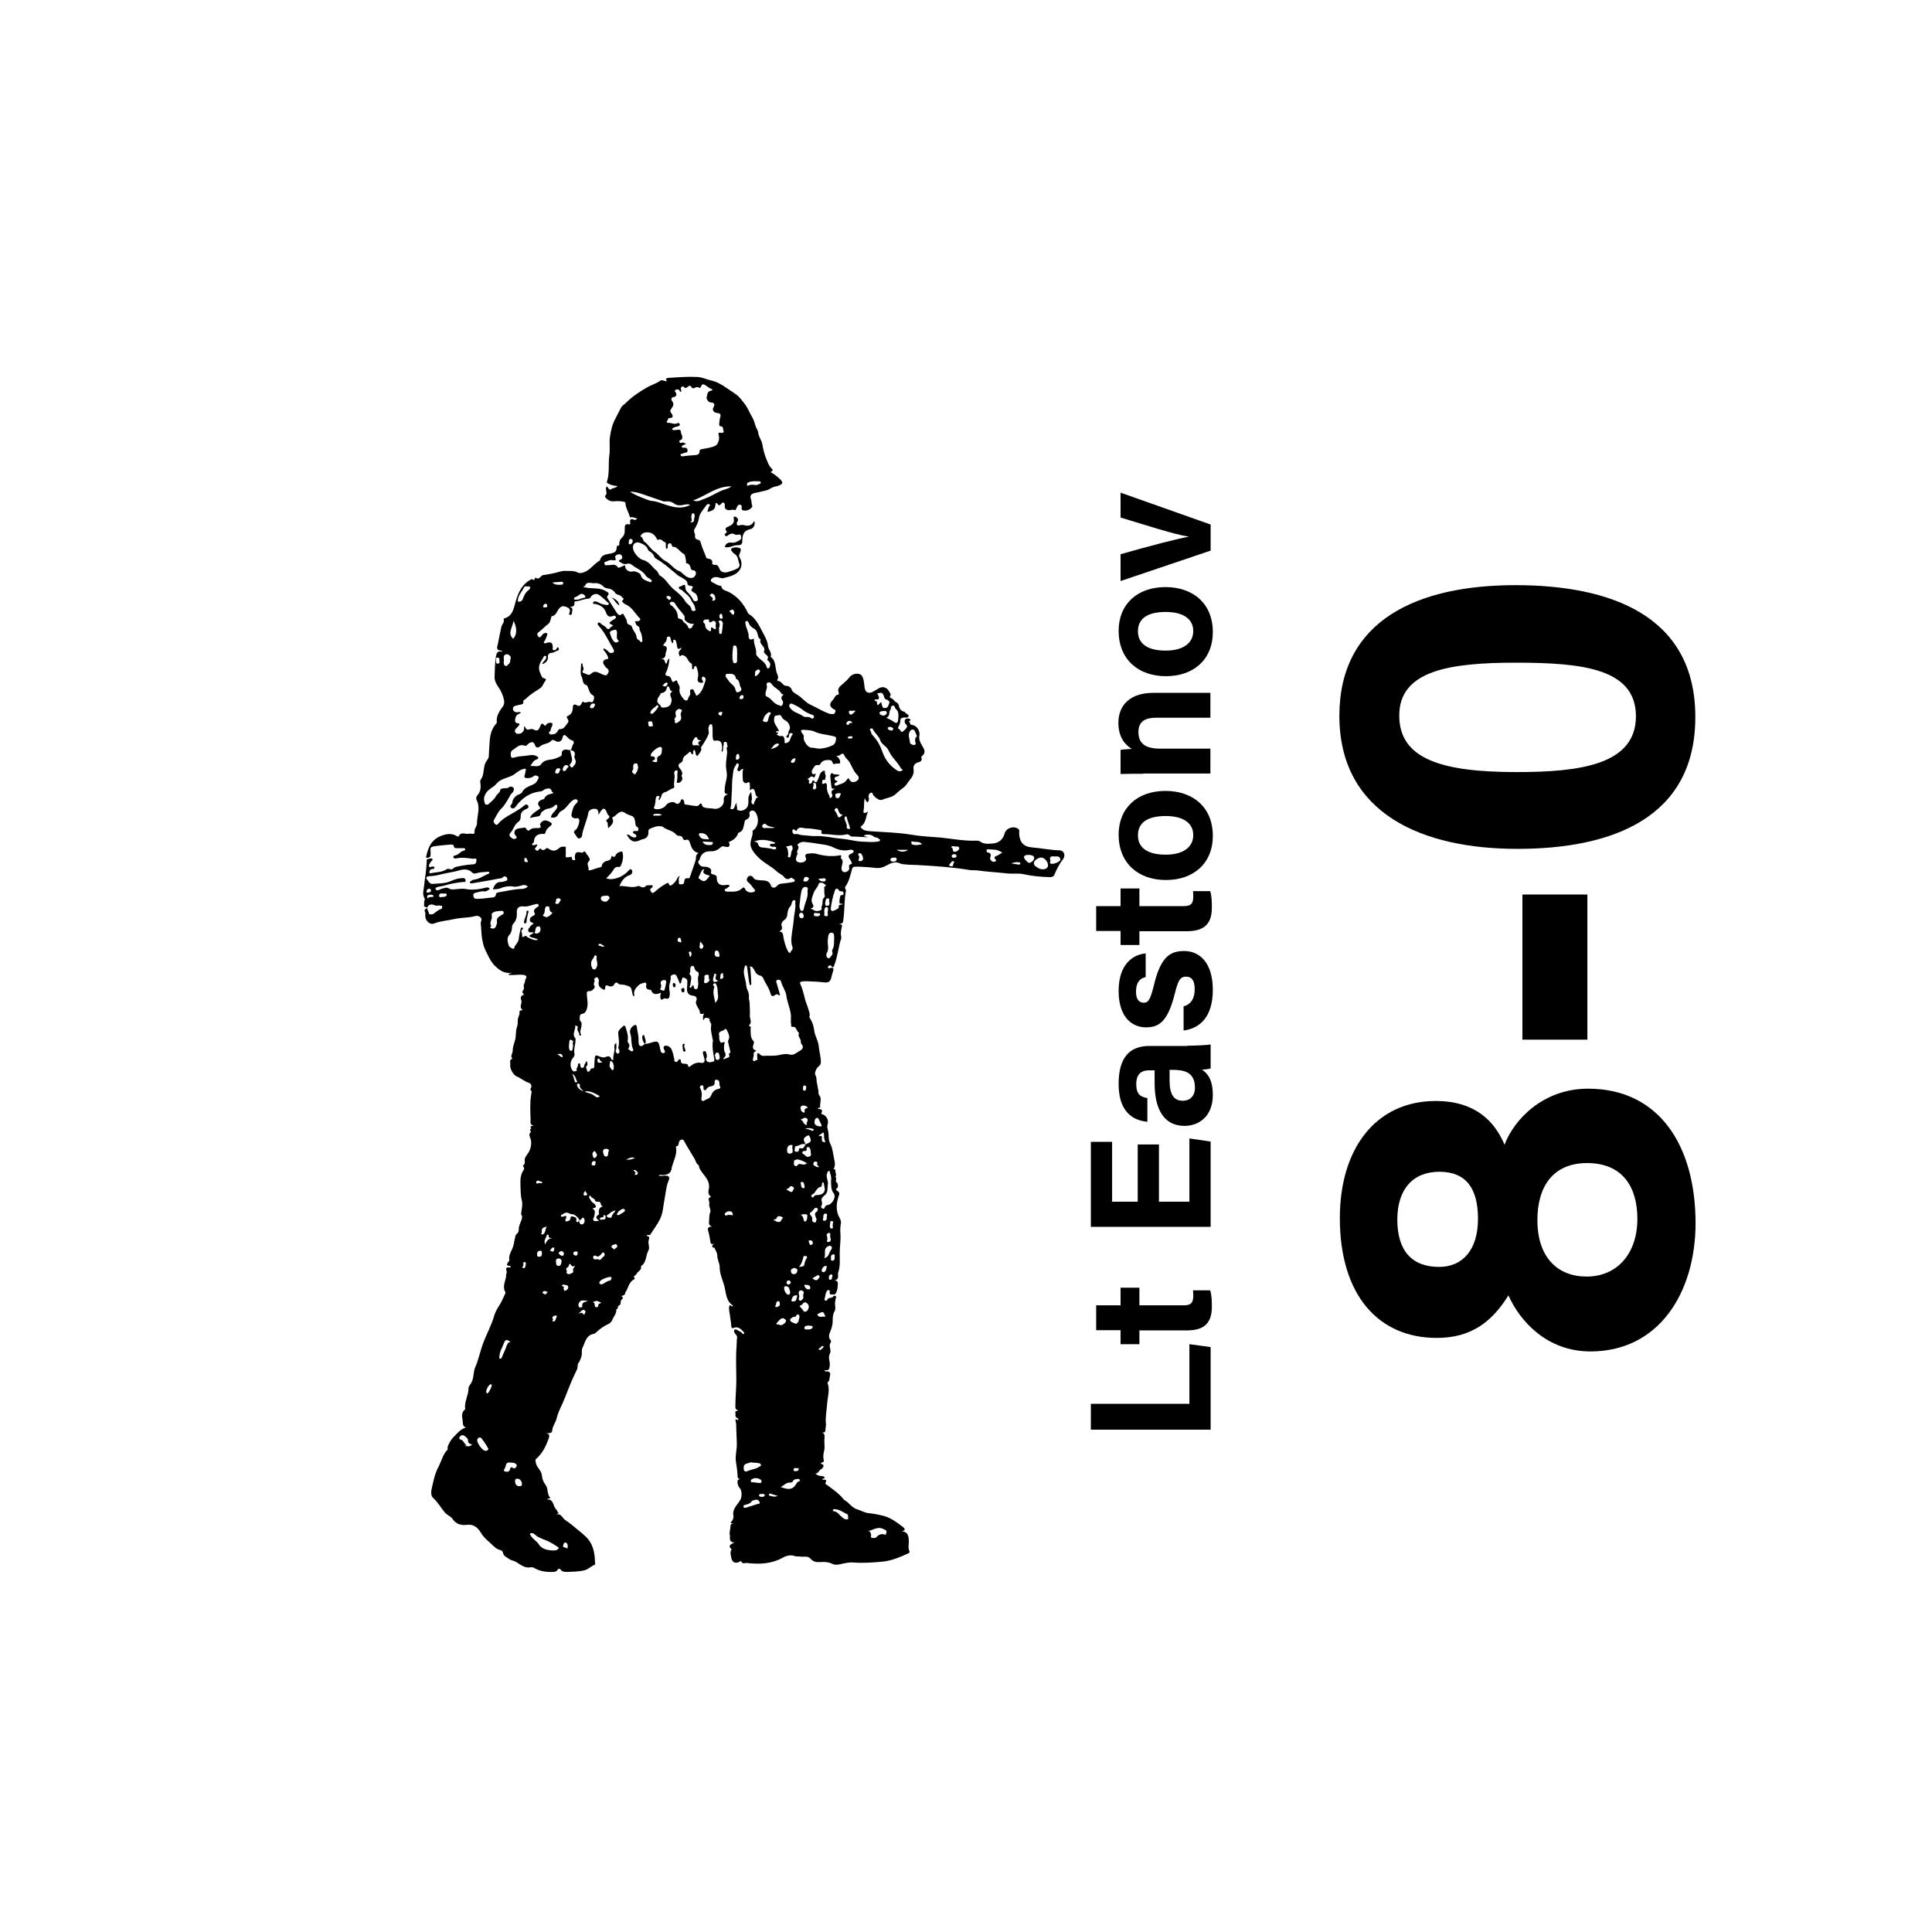 <?xml version="1.0" encoding="utf-8"?>
<!-- Generator: Adobe Illustrator 26.0.2, SVG Export Plug-In . SVG Version: 6.00 Build 0)  -->
<svg version="1.2" baseProfile="tiny" xmlns="http://www.w3.org/2000/svg" xmlns:xlink="http://www.w3.org/1999/xlink" x="0px"
	 y="0px" viewBox="0 0 800 800" overflow="visible" xml:space="preserve">
<g id="fill">
</g>
<g id="bg" display="none">
</g>
<g id="counters_00000155831629897369998050000010902328751353074356_">
	<g id="berki_00000010996779415906797470000012014970225761706905_">
		
			<rect id="_x31__x2F_2_x22__800x800_00000068636508077943821190000011742388327691173507_" x="-0.4" y="1" fill="none" width="800" height="800"/>
		<g id="su_ldr_sm_00000014596683829364880180000005296259038125830326_">
			<path d="M295.9,514.9c-1.5,0.7-1.7-0.1-1.8-1.1c-0.2-1.2-0.4-2.4-0.7-3.6c-0.4-1.2-0.7-2.3,1.5-2.3c-1.3-0.4-1.4-1.2-1.3-2
				c0.1-1.3,0-2.7,0.5-4c0.4-1.1-0.7-2.3-0.4-3.5c0.3-0.9-1.1-2.2,0.6-2.8c0.3-0.1,0-0.2-0.1-0.3c-1.1-0.7-0.9-2.1-0.7-2.9
				c0.6-2.9-1.1-4.7-2.6-6.7c-0.7-0.9-1.3-1.7-1.5-2.9c0-0.1-0.1-0.3-0.2-0.4c-1-0.6-1.1-1.7-1.6-2.6c-1.4-2.4-2.9-4.6-4.2-7.1
				c-0.2-0.5-0.7-1-1.2-0.8c-0.6,0.1-1,0.6-1.1,1.3c-0.2,0.6-0.1,1.4-1,1.4c-0.1,0-0.2,0.2-0.2,0.3c0.6,2.9-0.9,5.5-1.6,8.1
				c0,0.1-0.1,0.1-0.1,0.1c-0.2,3.3-2.4,3.6-5,3.4c-0.1,0-0.3,0.1-0.5,0.2c1,0.5,1.8,0.1,2.6,0.1c1.7,0,2.2,0.6,1.5,2.2
				c-1,2.4-1.1,4.9-1.6,7.4c-0.6,2.9-0.6,5.9-2,8.6c-1.1,2.2-2.6,4.1-3.9,6.2c-0.4,0.6-1.2-0.3-1.6,0.6c1.4,0.1,1.2,0.7,0.9,1.8
				c-0.4,1.3,0.6,2.9-0.1,4.2c-1.2,2.1-0.7,5-3.1,6.5c0.5,1.7-1.4,2.1-1.8,3.2c-0.2,0.6-1.8,0.8-0.7,1.9c-0.1,0.1-0.3,0.3-0.4,0.4
				c-2.2,1.1-2.3,3.7-3.6,5.4c0,0.1,0,0.2,0,0.3c-0.1,1-1.8,1.1-1.6,1.2c1.2,0.7,0.3,1.2-0.1,1.7c-0.4,0.6,0.1,1.8-0.8,2.1
				c-0.9,0.3-0.2,1.6-1.2,1.6c0.2,1.8-1.1,3-1.7,4.5c-0.3,0.8-0.9,1.3-1.7,1.7c-1.7,0.8-3.2,1.8-4.6,3.1c-0.4,0.4-0.8,0.8-1.3,0.9
				c-3.3,0.6-3.6,3.6-4.7,5.8c-0.5,0.9-0.1,2.3-0.4,3.4c-0.3,1.1-0.7,2.1-1.4,3.1c-0.3,0.4-0.1,1.4-0.4,2.3
				c-0.5,1.1-1.1,2.2-1.6,3.4c-1.7,3.6-2.9,7.3-4.5,10.9c-1,2.1-2,4.2-2.5,6.4c-0.4,1.6-1.6,2.9-1.7,4.6c-0.1,1.4-1.3,1.3-2.6,1.2
				c1.8,0.4,1.4,1.4,1,2.5c-1.1,3.1-2.6,6-5.1,8.2c-0.5,0.4-0.2,0.7-0.2,1.2c0.2,2.3,2.4,3.4,2.6,5.7c0.1,1.3,0.6,2.7,1.4,3.7
				c1.3,1.6,0.6,3.6,1.8,5.2c0.8,0.9-0.9,0.3-1,1c2.8-0.2,2.3,2.9,3.8,4.2c0.2,0.1,0.3,0.7,0.6,1c0.7,0.8-0.3,0.6-0.6,1
				c2-0.5,2.4,1.4,3.5,2.2c2.1,1.4,4,3,5.9,4.6c1.8,1.5,3.8,3,5,5.4c1.3,2.6,1.5,5.2,1.6,7.9c0,0.3,0.2,0.6-0.1,0.7
				c-1.5,0.6-2.7,1.9-4.2,2.3c-2.4,0.6-4.9,0.6-7.3,0.7c-1,0-2,0-2.7-1c-0.4-0.5-0.9-0.4-1.2,0.1c-0.5,0.8-1.2,0.9-1.9,0.9
				c-2.8,0.1-5.4-0.2-7.9-1.7c-0.4-0.2-0.9-0.3-1.4-0.2c-2.4,0.4-4-1-5.8-2.1c-1-0.7-2.3-0.7-3.3-1.5c-0.9-0.7-2.1-1-2.3-2.4
				c-0.1-0.4-0.5-1-0.9-1.1c-1.8-0.3-2.9-1.6-4.1-2.7c-1.4-1.3-2.9-2.5-3.9-4.1c-1.4-2.3-2.9-4.1-6.2-3.7c-2,0.3-4.3-0.2-5.7-2.3
				c-0.7-1.2-2.2-1.6-3.2-2.7c-1.7-2-3-4.4-5-6.2c-0.8-0.7-0.9-2.3-0.6-3.5c0.7-3.1,1.3-6.4,2.8-9.2c1.3-2.4,1.8-5.2,3.8-7.2
				c0.2-0.2-0.1-0.9,0.2-1.6c0.5-1.2,1.2-2.4,1.9-3.2c1.6-1.6,3-3.6,5.5-4.4c-1.7-0.6-1.1-2.2-1.4-3.4c-0.3-1.2-0.3-2.8,0.8-3.9
				c0.1-0.1,0.4-0.1,0.3-0.4c-0.4-3,1.4-5.6,1.4-8.5c0-0.9,0.8-1.6,1.2-2.4c1.1-2,0.7-4.4,1.6-6.4c1.3-2.9,1.9-6.1,3-9.2
				c1.5-4.2,3.7-8,4.9-12.3c0.4-1.3,1.1-2.6,1.9-3.8c1-1.5,1.6-3.1,2.4-4.7c0.2-0.3,0.4-0.8,0.3-1c-1.6-2.6,0.4-5,0.3-7.5
				c0-0.1,0.1-0.2,0.1-0.3c0.5-0.7-0.4-1.4,0-2.2c0.4-0.8,1.5,0.3,1.9-0.7c-2.1-0.5-2.1-0.5-0.8-2.3c0.1-0.1,0.1-0.3,0.1-0.4
				c-0.3-1.8,0.6-3.2,1.3-4.8c0.6-1.4,0.7-3,1.1-4.5c0.2-0.6,0.1-1.1,0.7-1.5c0.6-0.4,0.8-1.2,0.8-1.7c-0.1-1.9,1.2-3.4,1.4-5.2
				c0.1-0.7-0.5-0.8-0.4-1.6c0.2-1.7,0.7-3.6,0.3-5.2c-0.6-2.3-0.5-4.5-0.6-6.8c-0.1-2.1,0.1-4.2,1.3-5.9c0.3-0.5,0.3-0.7,0.1-1.1
				c-0.1-0.3-0.5-0.7-0.3-0.8c1.2-0.8,0.4-2.1,0.8-3.1c0.5-1.1,1.4-2,1.9-3.1c0.6-1.5,0.9-3.2,0.4-4.8c-0.3-1-1-2,0.2-2.9
				c-0.4-0.5-0.7-1,0.1-1.4c-0.9-1.3,0.4-1,1.1-1.2c-2-0.2-1.3-1.9-1.4-2.6c-0.1-3.3-0.3-6.7,0.2-10c0.1-0.7,0.5-1.5-0.2-2.2
				c-0.2-0.2,0-0.5,0.1-0.7c0.5-0.8,0.2-1.9-0.8-2.2c-1.8-0.6-3.2-1.9-4.9-2.6c-1.6-0.6-3.1-3.4-2.8-5c0.1-0.8-0.6-2,0.9-2.4
				c-1.1-1.1,0.1-2.2,0.1-3.3c0-1.6,0.6-3,1-4.5c0.5-1.8,0.1-3.7,0.8-5.4c0.3-0.8,0.3-1.9,0.3-2.8c0-1.2,0.9-2.1,0.7-3.3
				c-0.1-0.4,0.2-0.7,0.7-0.7c0.3,0,0.7-0.2,0.4-0.4c-1.3-1.1,0-2.4-0.3-3.6c-0.2-0.6-0.7-2,0.8-2.4c0.4-0.1,0.1-0.4-0.1-0.6
				c-0.5-0.6-0.3-0.9,0.1-1.5c0.6-0.7-0.2-1.7,0.4-2.6c0.4-0.6,0.2-1.5,0.7-2.2c0.5-0.7,0-1.2-0.9-1.4c-2.1-0.3-4.2,0.2-6.3,0
				c0-0.8,0.8-0.4,1.3-0.9c-3.2,0.5-5.3-1.2-7.3-3.2c-1.3-1.4-2.1-3.1-2.9-4.7c-0.9-1.7-1.6-3.4-1.9-5.3c-0.4-1.9-0.5-3.8-0.6-5.7
				c0-0.8-0.4-1.7,0.1-2.6c0.5-1.1-1-2.4-2.4-2c-2.8,0.8-5.7,0.6-8.5,1.2c-2.9,0.7-5.9,0.8-8.7,1.9c-1.7,0.7-3.7-1.2-3.6-3.3
				c0-0.6,0.1-1.2-0.2-1.7c-0.4-1.1,0.9-1,0.9-1.5c0.1-0.6-1.5,0-1.2-1.1c0.2-0.6-0.2-1.3,0.2-1.9c0.1-0.2,0.1-0.7,0-0.9
				c-1-1.7-0.4-3.5-0.2-5.1c0.2-1.8,0.4-3.6,0.7-5.4c0.2-1.6,0.3-3.3,0.4-4.9c0-0.4-0.1-0.9,0.5-0.9c0.6,0,1.1-0.5,1.7-0.1
				c0.3,0.2,0.3,0.4,0.1,0.6c-0.3,0.3-0.6,0.6-0.8,1c-0.3,0.5-0.8,1-0.5,1.6c0.3,0.6,0.9,0,1.3,0c0.4,0,0.8-0.1,0.9,0.5
				c0,0.4-0.4,0.5-0.7,0.5c-0.4,0.1-0.9,0.1-1.1,0.5c-0.2,0.3-0.4,0.7-0.3,1c0.1,0.5,0.6,0.3,1,0.2c2.1-0.4,4.3-0.3,6.2-1.6
				c0.8-0.5,1.9,0.6,2.7-0.3c0.6-0.7,1.5-0.7,2.3-0.9c2-0.4,4-0.7,6-0.8c1.3-0.1,1.2-1.1,1.3-1.8c0-0.9-0.8-0.5-1.4-0.5
				c-2.4-0.3-4.8-0.7-7.2-0.1c-0.4,0.1-0.9-0.2-1-0.7c0-0.5,0.5-0.5,0.8-0.6c1.5-0.2,2.2-1.8,3.7-2c0.3,0,0.5-0.4,0.4-0.7
				c-0.1-0.3-0.4-0.3-0.7-0.3c-0.8,0-1.6,0-2.4,0c-0.7,0-1.4,0.2-1.6-0.9c-0.1-0.6-0.8-0.6-1.2-0.6c-2.4,0.2-4.9,0.4-7.3,0.8
				c-1.9,0.3-0.9,2.1-1.1,3.2c-0.1,0.5,0,1.1-0.5,1.3c-0.3,0.1-0.8,0.3-1.1,0.2c-0.5-0.2-0.2-0.6-0.1-1c0.7-3.4,2.2-6.4,5.4-7.8
				c2.2-1,4.9-1.7,7.3-0.1c0.2,0.1,0.5,0.2,0.6,0c1.1-2.2,3-0.6,4.5-1.1c0.4-0.1,0.8,0.1,1.3,0.1c0.4,0,0.9-0.2,0.8-0.6
				c-0.3-1.4,1-2.5,1-3.7c0-3.2,1.5-6.4-0.1-9.6c-0.3-0.6-0.3-1.4,0.2-2c1.4-1.5,1.6-3.3,1.3-5.2c-0.1-0.5-0.1-1.1,0.2-1.4
				c1.5-2.1,0.9-4.7,1.9-6.9c0.4-0.9,1.3-1.6,1.4-2.7c0.1-2.2,0.2-4.5,0.4-6.7c0.2-2.5,0.9-4.8,2.5-6.7c0.3-0.3,0.5-0.5,0.4-1
				c-0.2-2.4,1.1-4.3,2.4-6.1c0.7-0.9,0.8-1.9,0.6-2.8c-0.4-1.9-1.1-3.6-2.2-5.2c-0.9-1.3-1.8-2.8-1.7-4.5c0.1-2.7,0.1-5.3,0.5-8
				c0.3-1.7,0.5-2.9,2.8-2.3c-0.6-0.9-1.7-0.3-2.1-1.1c-0.4-0.8,0.1-1.6,0.2-2.3c0.4-2.3,0.9-4.6,1.4-6.9c0.2-1.1,1.5-2,0.9-3.3
				c0,0,0.3-0.3,0.5-0.3c3-0.9,3.6-3.5,4.3-6.1c1-3.7,2.3-7.3,5.8-9.5c0.5-0.3,1-0.8,1.6-0.4c0.5,0.3,0.6,0.1,0.7-0.4
				c0.1-0.2,0.4-0.5,0.4-0.4c1.6,1.2,2-1,3.2-1.1c1.4-0.1,2.7-0.5,4.1-0.7c1.7-0.3,3.3-1.1,5.1-1c1.7,0.1,3.3-0.2,4.9,0.6
				c0.9,0.5,2,0.3,3.1-0.2c2.5-1.1,3.9-3.5,6.2-4.7c0.7-2.9,3.3-2.5,5.3-3.1c0.9-0.3,1.3-0.6,1.6-1.6c0.1-0.5-0.2-1.6,0.9-1.5
				c0.1,0,0.2-0.1,0.2-0.2c0.1-2.1,0.2-2,1.5-3.5c0.8-0.8,0.8-2,0.8-3.1c0-1.2-0.1-2.3,1.7-2c0.9,0.2,0.5-0.6,0.5-0.9
				c-0.1-1,0.2-1.5,1.4-1.1c0.6,0.3,1.1,0.3,1.5-0.5c-0.9,0-1.6-0.6-2.5-0.4c-0.4,0.1-0.5-0.1-0.6-0.5c-0.5-1.8-1.6-3.3-1.7-5.2
				c0-0.7-0.5-0.7-1-0.8c-1.4-0.3-2.8-0.2-4.2-0.1c-1.1,0-1.8-0.4-2.6-1.1c-0.4-0.3-0.9-0.9-0.6-1.2c1.3-1.1-0.3-2.6,0.6-3.9
				c0.7,0.4,1,1.9,2,1.1c0.7-0.6,1.7-0.3,2.5-1.2c-1.5-0.2-2.8-0.4-3.9-1.1c-0.3-0.2-0.6-0.3-0.5-0.7c1.2-3.5,0.5-7.2,1-10.8
				c0.4-2.7-0.1-5.4,0.3-8c0.4-2.5,0.9-5,2.2-7.3c0.8-1.5,1.5-3,2.3-4.5c0.5-1,1.4-1.4,2.1-2.1c2.7-2.7,5.9-4.8,9.3-6.7
				c1.5-0.8,3.3-1.3,4.8-2.4c0.9-0.7,1.8,0.3,2.9,0.1c-0.5-0.6-0.7-1.2,0.4-1.3c4.1-0.3,8.2-0.6,12.3-0.4c1.9,0.1,3.6,1,5.4,1.4
				c3.8,0.8,6.8,3.4,9.9,5.4c1.8,1.1,3.2,3.1,4.5,4.8c1.1,1.5,1.7,3.3,2.7,4.9c0.5,0.9,1,2.1,1.3,3.3c0.2,0.9,0.8,1.7,1.1,2.6
				c0,0,0.1,0.1,0.1,0.1c0,2,1.5,3.6,1.8,5.5c0.3,1.8,0.7,3.5,1.3,5.1c0.7,1.7,1.2,3.6,2.6,4.9c0.7,0.6,0.1,1-0.5,1.4
				c1.6,0.9,3,2,4.2,3.2c0.9,1,0.8,1.6-0.4,2.2c-0.4,0.2-0.8,0.3-1.2,0.4c-1.1,0.2-1.9,0.5-2.9,1.1c-1.2,0.8-2.8,0.9-4.2,1.3
				c-0.7,0.2-1.4,0.3-2,0.4c-1.7,0.4-2.2,1.2-1.6,2.8c0.3,0.8,0.1,1.7,0.5,2.5c0.3,0.6-1.4,2-2.6,2c-0.9,0-2,0.2-1.8-1.3
				c0.1-0.5,0-1-0.7-1.1c-0.6-0.1-0.9,0.3-1.1,0.7c-0.2,0.3-0.3,0.7-0.5,1c-0.1,0.2-0.2,0.4-0.3,0.6c-1.1-0.6-2.3,0.3-3.5-0.2
				c-0.8-0.3-1-1-0.9-1.9c0.1-0.4,0-0.8-0.4-1c-0.4-0.2-0.7,0-1,0.3c-0.3,0.5-0.9,1-1.3,0.5c-1.1-1.4-1.1-0.6-1.2,0.4
				c-0.2,1.9-1.7,2.2-3.3,2.6c0.2-0.8,0.4-1.5,0.6-2.1c0.2-0.3,0.8-0.6,0.3-1c-0.4-0.4-1.1-0.1-1.4,0.4c-1.1,1.7-2.7,3.1-3,5.3
				c-0.2,1.6-1,3.1-1.8,4.5c-0.6,1,0.3,1.8,0.2,2.6c-0.1,1.1,0.2,1.6,1.3,1.8c0.5,0.1,0.8,0.4,1,1c0.5,2.1,1.5,4,2.2,6
				c0.1,0.3,0.1,0.6,0.5,0.7c1.1,0.3,2.5,0.3,2.1,2.2c0,0.1,0.6,0.6,0.9,0.5c1.4-0.2,1.7,0.7,2.2,1.8c0.6,1.4,2.2,1.5,3.3,1.2
				c1.3-0.4,2.7-0.8,4-1.5c0.7-0.4,1.1-1,0.9-1.7c-0.6-1.5-0.4-3.4-2.1-4.4c-0.4-0.2-0.7-0.6-1-1c-0.6-0.6-0.5-1.1,0.2-1.4
				c1-0.4,2.2-0.3,3.1,0.1c0.7,0.3,0.2,1.4-0.1,2.2c-0.3,0.6-0.4,1,0,1.7c1.6,2.8,0.5,5.7-2.4,7.1c-1.4,0.7-2.9,1-4.4,1.4
				c-0.7,0.2-1.6-0.3-2.4-0.4c-0.7-0.1-1.4-0.1-2,0.3c-1.1,0.8-1,1.5,0.2,2c1,0.4,1.8,1.2,2.9,1.2c0.2,0,0.5,0.2,0.5,0.3
				c0.3,1.6,1.7,1.7,2.8,2.2c3.9,1.9,6.4,5,8.2,8.8c0.1,0.1,0.2,0.3,0.3,0.4c2.9,1.7,4.2,4.6,5.7,7.4c1,1.9,2.1,3.8,2.3,5.8
				c0.1,1.6,1.8,2.8,1.1,4.6c2.3,1.6,1.8,4.3,2.5,6.5c0.3,0.9,1,1.9,0.3,2.9c-0.1,0.1,0.1,0.6,0.1,0.6c1.7-0.2,2.1,2.1,3.6,2
				c1,0,1.9,0.7,2.1,1.3c0.4,1.3,1.4,1.7,2.3,2.3c2,1.1,3.3,3.1,5.4,4.1c2.6,1.2,5.1,2.8,7.9,3.8c0.5,0.2,1.1,0.1,1.6,0.2
				c0.7,0,0.8-0.5,1-1c0.3-0.7-0.2-0.8-0.6-1c-1.9-1.1-2-2.2-0.5-3.8c0.8-0.8,0.9-2.1,2.3-2.3c0.2,0,0.3-0.4,0.2-0.7
				c-0.8-2,0.8-2.9,1.9-3.9c0.8-0.8,1.7-1.4,2.4-2.4c0.8-1.1,2.3-1.8,3.7-1.6c1.5,0.1,2,1.3,2.3,2.7c0.2,1,0.3,1.9,0.4,2.9
				c0.2,2.2,1.8,2.9,3.7,1.7c0.4-0.3,0.9-0.5,1.4-0.8c2.3-1.7,4.3-1.1,5.5,1.6c0.1,0.1,0.2,0.3,0.2,0.4c0.1,0.6-1,1.2,0.4,1.7
				c0.7,0.2,1.1,1.2,1.9,1.6c0.5,0.2,0.8,0.5,1,1.1c0.3,1.3,0.8,2.6,2.4,2.8c0.1,0,0.2,0.1,0.2,0.2c0.4,0.7,1.7,0.9,1.5,1.7
				c-0.2,0.8-1.3,0.4-2,0.5c-0.9,0.2-1.4,0.3-1.4,1.4c0,0.7-0.3,1.6-0.7,2.3c-0.3,0.5-0.4,0.9,0.2,1.1c0.6,0.3,0.8,1.5,1.4,1.1
				c0.6-0.5,1.4-1,1.8-1.9c0.2-0.4,0.1-0.7-0.2-1c-0.7-0.6-0.9-1.5-0.5-2.1c0.5-0.7,1.5-0.6,2.2-0.1c0.2,0.7-1.1,0.7-0.6,0.9
				c0.7,0.3,0.1,1.3,1.3,1.4c1.8,0.1,3.4,2.5,3,4.3c-0.4,2,0.7,3.5,1.6,5.1c0.8,1.3,0.7,2.4-0.4,3.4c-0.2,0.2-0.5,0.3-0.4,0.6
				c0.6,1.4-0.5,1.9-1.4,2.1c-1.6,0.5-2,1.6-1.8,2.9c0.2,1.9-0.5,3.1-1.7,4.5c-0.8,1-1.4,2.3-2.6,3.1c-1,0.8-2.1,1.6-3,2.5
				c-1.5,1.5-3.9,1.7-5.9,2.5c-0.9,0.4-2.5-0.8-3.4-1.8c-0.4-0.4-0.2-1.5-1.2-1.1c-0.7,0.3-1,1.2-0.8,1.9c0.2,0.8,0.1,1.4-0.4,2
				c-0.8-0.2-0.7-1-1.3-1.6c-0.3,1.8-0.1,3.4-0.4,5c-0.3,1.2,0.4,1.4,1.8,0.4c-1,2.5-0.8,5-3.1,6.3c0.8,1.6,2.5,1.8,4.2,1.9
				c5.6,0.4,11.2,0.5,16.7,1.4c4,0.7,8.1,0.9,12.1,1.2c5,0.5,9.9,1.5,14.9,1.3c0.5,0,1.2,0,1.6,0.3c1.5,1.2,3.2,1,4.9,0.9
				c2.8-0.1,4.6-1.6,5.3-4.2c0.6-2.3,3.9-3.3,5.7-1.8c0.6,0.5,0.3,1.2,0.3,1.8c0.2,3.7,1.8,5.5,5.4,5.8c3.8,0.3,7.4,1.1,11.2,1.2
				c2,0,2.8,2.1,1.5,3.8c-1.6,2-2.6,4.2-3.6,6.5c-0.3,0.6-1,0.8-1.8,0.8c-3.6-0.1-7.2-0.4-10.8-1.2c-2.1-0.5-4.3-0.1-6.5-0.3
				c-4.3-0.5-8.6-0.7-12.9-1.3c-0.9-0.1-1.8,0-2.7-0.1c-7.2-1.2-14.4-1.7-21.7-2.1c-2.2-0.1-4.4-0.1-6.5-0.4
				c-0.8-0.1-1.4-0.6-2.3-0.7c-2.1-0.2-3.6,1.1-5.3,1.8c-2.2,1-4.3,0.3-6.4,0.2c-1.9-0.1-3.7-0.3-5.6-0.2c-0.7,0-1,0.3-1.2,1
				c-0.7,2.5-1.2,5.1-2.8,7.3c-0.4,0.6,0.4,1.2,0.3,1.6c-0.8,4-0.5,8.1-1.1,12.2c-0.1,1-0.3,1.5-1.7,1.6c0.8,0.4,1.4,0.1,1.1,1.1
				c-0.3,1.3-0.6,2.7-0.3,4.1c0.2,0.7-0.2,1.5-0.4,2.1c-0.8,3.2-1.2,6.5-2.4,9.6c-0.2,0.7-0.4,1.6-1.3,0.5c-0.3-0.4-0.8-0.3-1.1,0
				c-0.2,0.2-0.4,0.4-0.2,0.7c0.3,0.5,0.6,0.2,1,0.1c1.1-0.3,1.4,0.2,1.1,1.2c-0.3,1-0.6,1.9-0.8,2.9c-0.3,1.4-1.2,2.1-2.8,1.9
				c-2.4-0.3-4.9-0.4-7.4-0.5c-0.7,0-1.4,0-2.1,0.2c-0.5,0.1-0.9,0.2-0.4,1.2c0.7,1.6,1.2,3.4,1.6,5.1c0.4,1.9,1.2,3.5,1.7,5.3
				c0.2,0.9,0.7,1.7,0.4,2.7c0,0.1-0.1,0.2-0.1,0.3c1.4,2.3,1.8,3.7,2.1,5.9c0.3,2.1,1.6,3.9,1.8,6.1c0.2,2.2,0.9,4.4,0.9,6.7
				c0,1.5-1.3,1.8-1.8,2.8c-0.4,1-1,1.7-0.3,2.9c0.3,0.6,0.3,1.7,0.4,2.6c0.2,1.2,0.5,2.4,0.7,3.7c0.1,0.6-0.2,1.1,0.4,1.8
				c1.1,1.3,0.1,3.2,0.3,4.8c0.1,0.5-0.9,0-0.9,0.8c1.2,0,2.2,0.2,1.4,1.8c-0.2,0.4,0.3,0.3,0.5,0.4c1.6,0.6,2.7,2.5,2.1,4.2
				c-0.4,1.1,0.1,1.9,0.2,2.7c0.4,1.7,0,3.5,0.8,5.1c1.1,2,1.2,4.3,1.7,6.5c0.3,1.3,0.6,2.7-0.2,4.1c-0.1,0.2,0.8,0,0.7,0.7
				c-0.1,0.9,0.7,1.7,0,2.6c0.9,0.6-0.4,1.8,0.7,2.5c0.4,0.2,0.5,1.8,0.2,2c-1.1,0.8-0.4,1.1,0.2,1.5c0.9,0.7,0.4,1.6,0.2,2.2
				c-0.8,2.6-1.1,5-0.1,7.7c0.4,1,1.3,2,1.1,3.4c-0.3,1.4-0.3,2.9-0.2,4.3c0.2,2.7-0.3,5.3-0.3,8c0,2.7,0.3,5.4-0.6,7.9
				c-0.4,1,0.7,3-1.5,3.3c1.4,0.3,1.4,1,1.3,2.1c-0.1,1.1-0.1,2-0.7,3.1c-0.6,1.2-1.2,0.6-1.8,0.7c-0.7,0.2-1-0.4-0.8-1.2
				c0.1-0.3-0.1-0.5-0.4-0.6c-0.3-0.1-0.7,0.1-0.8,0.4c-0.7,1-0.6,2.3-1,3.4c-0.2,0.5,1,0.8,1.1,0.3c0.4-1.3,2.1-0.5,2.6-1.6
				c0.1-0.2,0.7-0.2,1,0.1c0.4,0.3,0,0.5,0,0.8c-0.3,1-0.4,1.9-0.3,3c0.1,0.8,0.2,1.7-0.3,2.5c-0.7,1.2-0.7,2.6-0.7,4
				c0,1.4-0.4,2.7-0.9,4c-0.5,1.3-1.1,2.5,0,3.8c0.5,0.5,0,1.1-0.2,1.5c-0.5,1.4,0.7,2.8-0.1,4.2c-0.8,1.5,0.1,3,0,4.6
				c-0.1,1.6-0.3,2.5-2.1,2.1c0,0.6,0.3,0.6,0.7,0.6c1.4-0.2,1.8,0.9,1.5,1.6c-0.3,0.9,0,2.1-0.9,2.8c-0.1,0.1-0.2,0.2-0.1,0.4
				c1,2.9,0,5.7-0.2,8.6c-0.2,2.8-0.8,5.6-0.5,8.4c0.1,0.8-0.2,1.5-0.2,2.2c0,0.8-0.2,1.6-1.6,1.2c1.4,0.5,1.3,1.5,1.2,2.4
				c-0.2,1.8,0.3,3.7-0.2,5.5c-0.3,1.2-0.4,2.4-0.1,3.6c0.2,1-0.7,0.9-1.2,1.2c0.1,0.7,1.3,0.4,1.1,1.3c-0.2,0.7-0.6,1.1-1.2,1.4
				c-0.8,0.4-0.9,1.8-2.2,1.6c0.7,0.8,1.5,1,2.5,1.1c0.5,0.1,1.1,0,1.3,0.5c0.3,0.9-1,0.2-0.9,1c0.8,0.1,2.2-0.4,1.3,1.4
				c-0.2,0.4,0.4,0.6,0.8,0.9c2.4,1.8,4.8,3.4,6.7,5.8c0.4,0.5,1,0.7,1.5,1.1c1.3,1.2,2.6,2.7,4.2,3.1c1.7,0.5,3.1,1.5,5,1.6
				c1.9,0.2,4,0.6,5.9,1.1c3,0.8,5.5,2.7,8,4.6c0.8,0.7,1.3,1.4-0.5,1.7c2.1,0.4,2.7,1.2,2.9,3.5c0.2,1.6-0.5,3.3,0.3,4.9
				c0.2,0.4-0.3,0.8-0.7,0.9c-3.2,1.5-6.6,2.9-10.1,3.3c-4.1,0.4-8.2,0.7-12.3,0.4c-2.1-0.2-4.1,0.4-6.1,0.8c-1,0.2-1.9,0.2-2.9-0.3
				c-1.4-0.7-3-0.8-4.6-0.7c-1.6,0.1-3,0.1-4.3-1.4c-1.1-1.3-3.1-0.6-4.7-0.9c-0.5-0.1-1,0.1-1.6-0.1c-1.7-0.7-3.5-0.3-5,0.5
				c-4.7,2.7-9.8,2.9-15,2.3c-0.8-0.1-1.9,0.6-2.4-0.7c-0.1-0.2-0.2-0.1-0.4,0c-1.8,1.2-3.4,0.5-3.7-1.5c-0.1-1.1-0.7-2.2,0.1-3.3
				c0,0,0-0.1,0-0.2c-1.7-1.5-0.2-2.1,1.2-2.8c-2.6-0.1-1.6-2.1-1.9-3.1c-0.3-1.1,0.3-2.5,0.3-3.7c0-0.9,0.5-0.9,1.4-0.9
				c-0.8-0.2-1.9-0.1-0.9-1.1c0.6-0.6,0.8-1.7,0.7-2.2c-0.6-2.9,1.7-4.6,2.9-6.7c0.6-1.1,0.7-3.7-0.2-4.7c-0.6-0.7-0.9-1.4-1-2.3
				c0-0.7-0.2-1.5,1.2-1.5c-1.2-0.2-1.2-0.8-1.2-1.7c-0.1-1.9-0.4-3.9-0.7-5.8c-0.3-2.5,0.5-4.9,0.4-7.4c-0.1-1.8-0.1-3.6-0.2-5.4
				c-0.1-1.2,0.1-2.5-0.3-3.7c-0.1-0.4-0.2-1.3,0.7-0.5c0.1,0.1,0.3,0,0.4-0.2c0.1-0.3-0.1-0.5-0.4-0.6c-1.2-0.5-0.6-1.6-0.8-2.4
				c-0.2-0.7,0.8-0.3,1.1-0.9c-1-0.1-1.1-0.7-1.1-1.6c0-3.7,0.4-7.3,0.4-10.9c0-4.6-0.3-9.3,0.1-13.9c0.1-1.1,0-2.3,0.2-3.5
				c0.2-1-0.7-1.4-1-2.1c-0.2-0.4-0.5-0.7-0.1-1.2c0.4-0.4,0.7-0.2,1.1,0c0.7,0.5,1.7,0.7,2.2,1.5c0.1,0.2,0.5,0.3,0.7,0
				c0.1-0.1,0-0.4-0.1-0.6c-1.2-1.2-2.3-2.6-4.3-1.7c-0.6,0.3-0.9-0.3-0.9-0.8c0-1.1-0.3-2.3-0.4-3.3c-0.1-1.5-0.6-2.9-0.5-4.5
				c0.1-1.8,1.1,0,1.5-0.4c0-0.1,0.1-0.2,0.1-0.3c-3-1.9-2.8-5.3-3.6-8.2c-0.7-2.5-1.9-5-1.9-7.7c0-1.7-1-3.1-1-4.9
				c0-1-0.7-2.1-1.2-3.2C294.9,516.8,294.3,515.8,295.9,514.9z M333.6,473.9c-1.5-0.7-2.6,0.6-4,0.7c-0.7,0.1-0.3,1.1-0.6,1.7
				c-0.2,0.4,0.4,0.5,0.8,0.6c0.5,0.1,1-0.1,1-0.8c0-0.4,0.3-0.8,0.5-0.7C332.9,476,333,474.6,333.6,473.9c0.4-0.3,0.9-0.5,1.4-0.7
				c1.2-0.7,0.6-1.7,0.3-2.5c-0.4-1.1-1.1-0.3-1.7,0C332.1,471.7,333.2,472.8,333.6,473.9z M239.9,505.2c0,0.2-0.1,0.3-0.1,0.5
				c0.1,0.6,0.3,1.2,1,1.3c0.6,0.1,1-0.5,1.2-0.9c0.2-0.6,0.1-1.4-0.4-1.8c-0.6-0.4-0.7,0.6-1.2,0.8
				C240.3,505.2,240,505.2,239.9,505.2c-0.4-1-1.2-1.6-2.1-2.2c-0.6-0.3-1.3-0.1-2-0.5c-0.9-0.6-2-0.4-2.8,0.3
				c-0.2,0.2-0.9,0.2-0.7,0.7c0.2,0.6,0.7,0.3,1.1,0.2c1.4-0.6,1.2,0.2,0.9,1c-0.1,0.3-0.4,0.6-0.1,0.9c0.3,0.4,0.7,0.1,1,0
				c0.5-0.1,0.9-0.4,1-1c0.1-0.5,0.1-1.1,0.8-0.9c0.6,0.2,1.6,0.2,1.7,1.2c0,0.4-0.4,0.9,0.2,1.1
				C239.5,506.3,239.5,505.5,239.9,505.2z M236.3,310.6c-0.3,0.4,0,0.8,0,1.2c0.3,1.6,1.3,3.2-0.3,4.7c-0.4,0.3,0.2,0.8,0.4,1.1
				c0.2,0.3,0.7,0.2,0.8,0c0.5-0.7,1.2-1.1,1.2-2.2c0-0.9-0.8-1.6-0.5-2.4C238.4,311.4,237.6,310.9,236.3,310.6
				c0.6-0.7,0.5-1.7,1.1-2.5c0.3-0.4,0.3-1.3-0.4-1.5c-1.1-0.2-1.7-1-2.4-1.7c-1-0.9-1.4-0.7-1.7,0.7c-0.3,1.4-1.7,2-2.9,1.2
				c-0.6-0.4-1.3-0.6-1.6-0.2c-1.2,1.5-3.3,1.2-4.7,2.4c-0.6,0.5-1.6,1-2.1-0.3c-0.5-1.5-1.2-1.7-2.5-1c-0.6,0.4-1.1,1.4-1.8,1.1
				c-2.2-0.9-3.4,0.8-4.9,1.7c-1.1,0.6-1,1.9-0.8,2.8c0.2,0.8,1.3,0.4,2,0.2c1.9-0.5,3.9-0.4,5.9-0.8c0.6-0.1,1.9-0.1,2.7,0.4
				c0.3,0.1,0.6,0.4,0.7,0.6c0.1,0.4-0.3,0.6-0.5,0.7c-1.5,0.4-2,1.6-2.8,2.8c1.5-0.2,3.5,0.6,4.4-0.7c1-1.4,2.2-1.7,3.5-1.9
				c1.5-0.1,2.8-0.6,4.1-1.2c0.4-0.2,1-0.3,1-1.1c-0.1-1.6,0.8-2,2.2-1.9C235.4,310.6,235.9,310.6,236.3,310.6z M267.1,432.3
				c1.3-0.1,2.5-0.6,3.7-0.9c0.9-0.2,1.7-0.3,2.1,1c0.3,0.9,0.4,1.8,0.6,2.6c0.2,0.7,0.6,1.3,1.4,1c0.9-0.3,0.3-0.9,0.1-1.4
				c-0.4-0.8-0.3-1.6,0.7-1.6c0.9-0.1,1.9,0.7,2.2,1.2c0.7,1.3,1,2.9,1.3,4.3c0.1,0.4-0.2,1,0.5,1.2c0.5,0.1,0.9-0.1,1.1-0.6
				c0.3-0.6,1.1-0.6,1.1-0.1c-0.1,1.7,1.1,1.4,2.1,1.5c0.5,0.1,0.8,0.2,0.9,0.7c0.2,0.8,0.5,0.7,1.1,0.2c1.2-1,2.6-1.6,4.3-1.3
				c1.3,0.2,1.6-0.5,1.4-1.6c-0.2-0.8-0.4-1.5-0.6-2.2c-0.1-0.4-0.1-0.8,0.3-1c0.5-0.2,0.9,0.1,1,0.5c0.2,0.8,0.5,1.6,0.1,2.3
				c-0.3,0.6-0.1,1,0.3,1.4c0.8,0.6,1.7,0.3,2.5,0.1c0.7-0.2,0.5-0.8,0.4-1.4c-0.4-2.4-0.9-4.8-0.5-7.2c0-0.2,0-0.4-0.1-0.6
				c-0.3-1.9-1-3.9-0.6-5.9c0.2-0.9-1.1-1.6-0.6-2.6c-1-0.4-2-1.1-2.7,0.7c-0.1-1.1-0.3-1.9,0.4-2.9c-0.7,0.1-1.7,0.5-1.8-0.5
				c-0.1-1.2-0.9-1.9-1.3-2.9c-0.3-0.6-0.5-1.2-0.2-1.9c0.5-1.2,0-1.9-1.3-2.1c-2-0.2-2.7-1.3-2.5-3.3c0.1-0.9,0.1-1.9,0.1-2.8
				c0-0.9-1-1.2-1.5-1.4c-0.7-0.3-0.6,0.8-0.9,1.2c-0.2,0.4,0.1,1.1-0.7,1.3c-0.4-1-0.8-2.1-1.3-3.1c-0.2-0.6-0.7-0.8-1.3-0.7
				c-0.6,0.1-1.3,0.6-1.2,0.9c0.2,1.4-0.5,2.7-0.6,4c-0.1,1.3,0.4,2.5,0.2,3.8c-0.2,1-0.4,1.5-1.5,1.3c-0.4-0.1-0.8-0.2-1.1,0.1
				c-1.2,0.8-1.2-0.1-1.3-0.9c0-0.5,0.2-1,0.3-1.6c-1.7,0.6-3.3,1.1-4.1-1.1c-0.1-0.1-0.5-0.2-0.7-0.2c-1.2-0.1-1.5-0.8-1.3-1.9
				c0.1-0.6,0-1.1-0.6-1c-0.9,0.2-1.9,0.4-2.5,1c-1.1,1.1-2.4,2.4-1.8,4.3c0,0.1-0.2,0.2-0.3,0.3c-0.1-0.1-0.2-0.2-0.3-0.2
				c-0.1-0.4-0.2-0.7-0.3-1.1c-0.5-2.8-0.6-2.6-3.3-3.4c-0.9-0.2-2,0.2-2.8-0.8c-0.2-0.3-1.1-0.1-1.3,0.5c-0.6,1.2-1.7,1.1-2.6,0.7
				c-1.1-0.5-1.1,0.1-1.2,0.8c-0.1,0.4,0.1,1.1-0.8,0.7c-1.3-0.6-2.2-1.5-1.9-3.1c0.1-0.4,0.2-0.9-0.1-1.2c-0.2-0.3-0.2-0.9-0.9-0.7
				c-0.4,0.2-1.1,0.6-0.8,1c0.5,0.9-0.8,1.6,0.1,2.6c0.5,0.5-1.1,2.2-1.9,2.1c-1-0.1-1.4,0.2-1.3,1.2c0,1.5,0.4,3,0.3,4.6
				c-0.1,1.3-0.6,3.1-1.8,3.5c-0.7,0.2-1.3,0.1-1.4,1.2c-0.1,0.7-0.1,1.6,0.2,1.9c0.8,0.8,0.5,1.5,0.4,2.4c-0.1,1-0.8,2-0.1,3.1
				c0.1,0.2,0,0.4-0.3,0.5c-0.2,0.1-0.5,0-0.4-0.3c0.1-1-1.2-1.7-0.7-2.9c0.2-0.5-0.2-0.8-1-1c0.3,1.9-1.6,3.6,0.1,5.4
				c0.1,0.1,0,0.3,0,0.5c0.1,2-0.9,3.9-0.4,6c0.1,0.4-0.2,1-0.6,1.5c-1.3,1.4-1.4,3.9-0.2,5.3c0.3,0.4,0.6,0.4,1,0.3
				c0.3-0.1,0.8,0,0.7-0.4c-0.3-0.8,0.4-1.3,0.5-1.9c0.1-0.4-0.1-1,0.5-1c0.6,0,0.4,0.6,0.5,1c0.1,0.4,0.2,0.9,0.7,0.9
				c0.5,0,0.8-0.3,0.9-0.8c0.1-0.8,0.6-1.3,1-2.1c0.4,0.8,0.5,1.6,0.1,2c-0.9,0.9,0.4,1.6,0.1,2.4c0.9,0.2,1.2-0.3,1.5-1
				c0.1-0.3,0.4-0.3,0.7-0.3c0.7,0,0.8-0.4,0.8-1.1c0-1.1,0.1-2.2,0.2-3.3c0.1-0.7,0.2-1.2,1.3-0.8c0.9,0.4,2.1,0.9,3.1,0.5
				c1.2-0.5,1.9-0.5,2.4,0.8c0.1,0.3,0.3,0.5,0.6,0.4c0.1,0,0.3-0.2,0.3-0.3c-0.3-1.6,0.7-3.2,0.4-4.8c-0.1-0.6-0.1-1.3,0.8-2
				c-0.1,1.2,0.3,2.1-0.2,3c-0.2,0.5,0.1,1,0.5,1.4c0.2,0.2,0.5,0.1,0.7-0.1c0.5-0.4,0.3-0.9,0.2-1.3c-0.1-0.4-0.4-0.8-0.4-1
				c0.6-2,0.1-3.9,0-5.9c-0.1-1.4,1.2-2.1,2-3c0.3-0.3,0.8-0.3,1,0.3c0.5,1.8,1.3,3.6,0.9,5.6c0,0.3-0.1,0.5,0.1,0.7
				c0.8,1.4,0.8,1.4,0.2,2.7c-0.1,0.3,0,0.3,0.2,0.4c0.5,0.2,0.8,1,1.6,0.6c0.3-0.2,0.3-0.3,0.2-0.6c-1-2.1-0.5-4.4-1.2-6.6
				c-0.4-1.2,0.1-2.4,1.2-3.2c0.8-0.6,1.4-0.6,1.5,0.5c0.2,1.8,0.8,3.6,0.7,5.5c0,0.8,0,1.8,0.5,2.2
				C265.9,433.6,266.4,432.5,267.1,432.3L267.1,432.3z M229.2,328.4c-0.2-0.3-0.7-0.5-0.8-0.9c-0.4-1.2-1.1-1.1-2.1-0.9
				c-1,0.1-1.4,1-2.4,1.1c-4.4,0.4-7.7,2.7-10.3,6.2c-0.4,0.6-1.1,1.2-1.9,0.6c-0.8-0.6-0.1-1.1,0.2-1.6c0.2-0.3,0.3-0.6,0.3-1
				c0.2-1,0.7-1.6,1.5-2.3c0.8-0.7,2.2-0.8,2.6-1.7c0.7-1.5,2.1-2,3.4-2.6c1.2-0.5,2.3-0.9,2.9-2.3c0.2-0.5,0.8-1,0.2-1.5
				c-0.5-0.4-1.2-0.6-1.8-0.1c-0.7,0.5-1.5,0.8-2.4,0.8c-1.5,0-1.7-0.3-1.2-1.7c0.1-0.3,0.1-0.7,0.2-1.1c0.4-1.3-0.1-1.2-1.1-0.9
				c-1.5,0.4-2.6,1.5-3.8,2.3c-2.2,1.4-5.2,1.4-7.1,3.7c-1.3,1.6-3.5,2.2-4.6,4.3c-0.7,1.3-0.7,2.5-0.3,3.7c0.2,0.8,1.1,1,1.8,0.3
				c1-1,2.2-1.8,2.9-3.2c0.5-0.9,1.8-1.4,1.8-2.8c0-0.1,0.6-0.2,0.9-0.3c0.9-0.3,2,0.2,2.9-0.7c0.2-0.2,1.4-0.1,1.7,0.5
				c0.2,0.6,0,1.3-0.4,1.8c-0.3,0.4-0.8,0.7-1,1.2c-1.1,1.9-2.1,3.9-3.6,5.4c-1.5,1.4-2.1,3.1-3.1,4.7c-0.4,0.7-0.2,1.2,0.4,1.8
				c0.7,0.7,1,0.2,1.4-0.2c1.1-1.4,2.7-2.4,4.2-3.3c2.1-1.3,4.4-2.4,6.3-4c0.5-0.5,1.3-0.9,1.8-0.1c0.5,0.8-0.3,1.2-1,1.5
				c-1.3,0.5-2.1,1.5-2.1,2.8c0.1,1-0.3,1.9-0.8,2.3c-1.8,1.1-2.1,3.2-3.4,4.6c-0.5,0.5-0.6,1.3-0.1,1.7c0.6,0.5,1.2,1.2,2.1,0.8
				c0.5-0.2,0.8-0.6,0.2-1.2c-0.8-0.8-0.8-1.9,0-2.6c1-0.7,2.4-0.5,3.5-0.8c0.7-0.1,0.7,0.5,1,0.8c0.3,0.4,0.8,0.6,1.1,0.3
				c1.1-1.1,2.4-0.9,3.7-0.9c1,0,1.2-0.5,0.8-1.3c-0.3-0.4,0.1-0.5,0.2-0.8c1.1-1.4,2.2-1.3,3.7-0.5c1.2,0.6,1,1.2,0.3,1.7
				c-1,0.8-1.8,1.6-2.1,2.9c-0.2,0.6-0.7,0.4-1.2,0.4c-2.2,0-3.4,1.1-3.5,3.2c0,0.2-0.2,0.4-0.3,0.5c-0.1,0.3-0.8,0.4-0.4,0.8
				c0.3,0.3,0.7,0.2,1.1,0.1c0.3-0.1,0.7-0.4,1.1-0.1c-0.2,0.3-0.4,0.5-0.5,0.8c-0.2,0.4-1,0.7-0.3,1.3c0.6,0.6,1,0.4,1.4-0.2
				c0.2-0.2,0.5-0.5,0.7-0.3c0.8,1,1.5,0.6,2.3-0.1c0.2-0.2,0.6-0.2,0.9,0.1c1.8,1.2,2.9,1.1,4.4-0.2c0.6-0.6,1.5-0.7,2.4-0.6
				c0.3,0,0.5,0.3,0.4,0.6c-0.1,0.7,0,1.5,0,2.2c-0.2,1.7-0.2,1.8,1.6,1.5c0.4-0.1,0.9-0.3,0.9,0.4c0,0.6,0.3,0.9,0.9,0.9
				c0.9-0.1,0.3-0.7,0.3-1.1c0.1-2.1,0.6-2.5,2.6-2.1c0.2,0,0.5,0.2,0.6,0.1c1.1-1.3,1.3,0.1,1.7,0.6c0.3,0.3,0.6,0.6,0.8,1
				c0.4,0.7,0.9,1.3,0,2.1c-1,1,0.3,2.2,0,3.4c-0.1,0.3,0.6,0.2,1,0.1c1-0.3,2-0.7,3.1-1c0.5-0.2,1.2,0,1.4-0.8
				c0.2-1.3,1.4-1.9,2.4-2.1c1.2-0.3,1.6-0.9,1.6-2c1.2,0.6,1.3,0.6,1.8-0.4c0.4-0.8,1.1-1.1,1.9-1.3c0.3-0.1,0.8-0.3,0.9,0.3
				c0.4,1.9,0.1,3.6-0.7,5.4c-0.5,1-1.2,0.4-1.8,0.6c-0.5,0.2-0.9,0.5-1.1,0.9c-0.9,1.4-1.9,2.6-3.2,3.8c1,0.3,1.7,0.4,2.6,0.3
				c2.6-0.3,4.7-1.5,6.5-3.3c0.4-0.4,1-1.4,1.6-0.3c0.4,0.8-0.2,1.7-0.8,1.9c-2.3,0.7-3.5,2.4-4.4,4.6c2.6-0.2,5.2,1,7.7,0
				c0.2-0.1,0.6,0,0.9,0.2c0.8,0.4,1.6,0.6,2.3-0.2c0.5-0.5,1.1-0.3,1.7-0.3c0.4,0,0.9-0.3,1.1,0.2c0.2,0.4-0.2,0.8-0.6,1
				c-0.8,0.6-0.1,1.3,0.2,1.7c0.4,0.6,0.8,0.1,1.3-0.2c1.5-1.3,3.1-2.6,4.9-3.5c0.4-0.2,0.8-0.4,0.9,0.1c0.4,1.4,1.2,0.6,1.7,0.2
				c0.6-0.5,1.2-1.1,1.6-1.9c0.3-0.5,0.4-1.4,1.5-1.4c-0.9,0.6-0.6,1.4-0.6,2.2c0.1,0.5-0.3,1.1,0.6,1.2c0.7,0,1.5,0,1.6-0.9
				c0.1-1.1,0.3-1.9,1.6-1.6c0.4,0.1,0.7-0.2,0.8-0.6c0.8-2.2,1.5-4.5,2.3-6.7c0.4-1-0.3-2.4,1.3-3.2c-2.7-0.5-3-2.7-3.7-4.4
				c-0.3-0.8-0.6-1.4-1.6-1c-0.7,0.2-1.1-0.1-1.3-0.8c-0.2-0.6-0.7-0.9-1.4-0.9c-0.5,0-0.9-0.1-1.3-0.5c-1.4-1.8-4-1.8-5.6-3.3
				c-0.1-0.1-0.4,0-0.6-0.1c-1.6-0.4-2.9,0.3-4.3,0.8c-0.7,0.3-1.1,0.6-1,1.5c0.1,1.7-0.8,2.7-2.4,3c-0.2,0-0.4,0.1-0.6,0.2
				c-2.8,1.4-4.3,0.9-6-2.1c1.1-0.2,1.6,0.8,2.4,1c0.5,0.1,1.1,0.5,1.5-0.1c0.4-0.6-0.2-0.9-0.6-1.2c-0.3-0.2-0.8-0.3-0.7-0.8
				c0.1-0.5,0.6-0.3,1-0.4c0.4-0.1,1.1,0.3,1.2-0.4c0.1-0.5,0-1.1-0.6-1.4c-0.6-0.3-0.5-0.8-0.6-1.3c-0.2-1.3-0.2-2.8-1.7-3.2
				c-0.9-0.3-1.9-0.7-2.6-1.2c-1.4-1-2.3-0.3-3.2,0.4c-0.6,0.4-1,1.1-1.7,1.3c-0.3,0.1-0.5,0.3-0.3,0.6c0.9,2-0.7,2.8-1.6,4
				c-0.6-0.9-0.1-2-0.6-2.5c-0.7-0.8-0.4-0.8,0.2-1.2c0.5-0.3,0.9-1.1,0.7-1.3c-1.2-0.7-0.9-2.4-2.1-3c-0.4-0.2-0.9,0.3-1.2,0.7
				c-0.4,0.4-0.6,1-1.2,1.8c0.1-1.6-0.3-2.6-1.7-2.5c-1.2,0-2.4,0.7-2.5,1.8c-0.6,3.2-2.2,6.2-2.6,9.4c-0.1,0.6-0.4,0.8-0.9,1
				c-0.5,0.2-0.9,0-1.2-0.5c-0.2-0.4-0.5-0.8-0.8-1.2c-0.6-0.7-0.6-1.3,0.3-1.8c0.8-0.5,1.8-3.5,1.4-4.3c-0.1-0.3-0.4-0.6-0.9-0.5
				c-1.5,0.3-2.6-0.5-2.2-1.9c0.4-1.5,0.6-3.1,1.9-4.2c0.5-0.4,0.8-1,0.5-1.4c-0.3-0.4-1-0.5-1.6-0.1c-0.3,0.2-0.6,0.4-0.9,0.6
				c-1.4,1.4-2.4,3.2-4.3,4.1c-0.4,0.2-0.8,0.7-1.1,1.2c-0.6,1.4-1.7,1.6-3.1,1.4c0.2-1.6,1.7-2.4,2.4-3.7c0.2-0.5,0.5-0.8,0.2-1.3
				c-0.3-0.5-0.9-0.2-1.1,0.1c-0.8,0.9-1.8,1.1-2.9,1.3c-0.8,0.1-1.5,0.7-2.2,1.2c-0.8,0.5-0.5,1.7-1.5,1.9
				c-1.2,0.2-2.3,0.4-3.6,0.7c0.8-1.8,2.4-2.6,3.8-3.6c0.5-0.3,0.7-0.4,0.2-1c-1-1.3-0.7-2.2,0.8-2.9c0.5-0.2,1.2-0.2,1.3-0.8
				C226.5,328.7,228,328.9,229.2,328.4z M235.9,251.2c1.8,0.6,0.9,1.8,0.9,2.8c0,0.5-0.3,0.7-0.7,0.6c-0.6-0.1-0.5-0.5-0.3-0.9
				c0.6-1.4-0.3-2-1.3-2.4c-1.1-0.4-2-0.5-3,0.7c-0.9,1.1-1.3,3-3.1,3.2c-0.3,0-0.1,0.2-0.1,0.3c-0.3,1-0.5,2.3-1.2,2.8
				c-1.5,1.1-2.7,2.5-4.1,3.5c-1,0.7-0.3,1.5-0.1,1.8c0.5,0.6,1.1,0.1,1.4-0.4c0.4-0.6,0.8-1,1.5-1.1c0.6-0.1,1,0.2,0.8,0.8
				c-0.3,0.8-0.6,1.6-1,2.4c-0.1,0.3-0.7,0.4-0.3,0.9c0.3,0.4,0.7,0.1,1,0c2-0.5,2.5-0.1,2.6,1.9c0,0.4-0.3,0.9,0.3,1.1
				c0.5,0.2,0.9-0.1,1.2-0.5c0.2-0.3,0.2-0.8,0.7-0.6c0.1,0.1,0.3,0.3,0.3,0.5c0.1,0.4-0.1,0.7-0.5,0.8c-0.8,0.2-1.4,0.8-2.3,0.9
				c-0.8,0-1.9,0.4-1.7,1.8c0.1,1.3-0.9,2.5-2.4,2.9c0.2-1,1.2-1.4,1.5-2.2c0.1-0.4,0.5-0.9-0.1-1.2c-0.5-0.2-0.7,0.2-0.9,0.6
				c-1.3,2.1-2.6,4-1.2,6.7c0.4,0.8,0.4,1.8,1.6,2c0.5,0.1,0.9,0.5,0.5,0.9c-0.9,1.1-1.1,2.5-2.4,3.3c-2,1.3-4,2.5-5.7,4.2
				c-0.5,0.5-1.4,0.6-1.1,1.7c0.1,0.4-0.5,0.6-0.9,0.7c-0.8,0.2-1.7,0.3-2.5,0.6c-0.7,0.2-1,0.7-0.9,1.5c0.1,0.6,0.6,0.9,1.3,1.1
				c0.6,0.2,1.3-0.3,2,0.1c-0.3,0.5-0.7,0.5-1.1,0.7c-0.9,0.5-1.2,1.4-1.3,2.3c-0.1,0.9,0.2,1.5,1.3,1.5c0.7,0,0.5,0.6,0.2,1
				c-0.4,0.5-0.9,0.9-1.3,1.4c-0.6,0.7-0.2,1.7,0.6,1.9c1.7,0.4,3.2-1,2.9-2.7c0-0.1,0.1-0.2,0.2-0.4c0.9,1.6,0.9,1.6,2.6,1.2
				c0.5-0.1,0.8,0,1.2,0.2c1.5,0.7,1.9,0.4,2.6-1.1c0.3-0.7,0.6-2.2,1.8-0.7c0.4,0.5,0.6,0,0.9-0.4c0.6-0.6,1.5-0.8,2.2-0.5
				c0.6,0.3,0.1,1.1-0.1,1.7c-0.2,0.4-0.4,0.9-0.4,1.3c0,0.6-1.2,0.7-0.5,1.4c0.5,0.6,1.2,0.2,1.8,0.2c0.5,0,0.8-0.3,1.2-0.7
				c0.5-0.4,0.6-1.4,1.3-1.4c1.7,0.1,2.2-1.2,3-2.2c0.6-0.6,0.8-1.1,0.3-1.9c-0.2-0.3-0.7-1-0.1-1.3c1.8-0.7,2.2-2.1,2.2-3.8
				c0.1-1.1,0.9-1.2,1.6-0.7c1,0.6,1.6,0.2,2-0.7c0.2-0.3,0.5-1,0.6-0.8c0.9,0.9,1.8,0,2.7,0.1c0.6,0.1,1.3,0.5,1.6-0.5
				c0.3-0.8,0.6-1.8-0.2-2.2c-1.5-0.8-1.5-2.2-2.1-3.4c-0.1-0.3-0.3-0.7-0.5-0.8c-1.9-0.4-1.4-2.3-2-3.4c-0.8-1.3-0.3-3.3-0.3-5.1
				c0-0.2,0-0.5,0.3-0.5c0.1,0,0.4,0.2,0.4,0.2c-0.4,0.8,0.6,1.5,0.3,2.3c-0.1,0.5-0.8,1.1-0.1,1.4c1,0.3,2.2,1.3,3,0.6
				c1.8-1.9,3.2-0.7,4.8,0c0.8,0.3,1.7,0.8,2.2,0c0.5-0.7,1-1.7-0.2-2.5c-0.5-0.3-0.9-1-1.3-1.6c-0.6-1-0.1-1.9,1-2.1
				c0.7-0.1,1.1-0.2,0.7-1.1c-0.4-0.9-0.8-1.7-1.5-2.4c-0.3-0.3-0.5-0.5-0.2-1c0.8,0.2,1.4,0.8,2,1.4c0.5,0.6,1.3,0.6,1.9,0.3
				c0.5-0.3,0.4-0.9,0.1-1.4c-2-3.3-3.5-6.9-6.2-9.8c-0.3-0.3-0.5-0.8-0.1-1.1c0.3-0.3,0.8,0,1,0.2c0.6,0.8,1.8,1,2.4,1.9
				c0.5,0.7,1.2,0.6,1.5,0c0.3-0.5,0.9-0.6,1.3-1c-2-1-2-1-0.1-2.3c0.2-0.1,0.4-0.2,0.5-0.3c0.4-0.2,0.9-0.5,0.7-1
				c-0.2-0.5-0.8-0.6-1.3-0.3c-1.4,0.6-2.3-0.1-2.7-1.3c-0.7-2.2-2.3-3.2-4.4-3.7c-0.3-0.1-1.2,0.3-1-0.6c0.2-0.6,0.8-0.5,1.3-0.4
				c0.4,0.1,0.8,0.3,1.2,0.5c0.9,0.6,1.9,0.7,2.9,0.9c0.3,0.1,0.8,0,1-0.2c0.3-0.4-0.1-0.7-0.4-0.9c-1.2-1.1-2.3-2.2-3.6-3.1
				c-1-0.7-2.6-0.3-3.3,0.8c-0.3,0.5-0.6,0.8-1.1,0.8c-1.8,0.1-3.4,0.9-5.1,1.1c-0.4,0-0.8,0.1-0.6,0.6
				C237.9,251.3,237,251.2,235.9,251.2z M323,412.2c-0.7,0-1.2-0.9-1.9-0.3c-1.5,1.3-1.9,0.1-2.2-1c-0.6-2.1-2-3.7-2.8-5.7
				c-0.2-0.5-0.7-1.1-1.2-1.2c-1.6-0.3-2.1-1.4-2.7-2.6c-0.2-0.3-0.4-0.6-0.7-0.9c-0.2-0.2-0.5-0.4-0.9-0.2
				c-0.3,0.3,0.1,0.4,0.1,0.6c0.2,2.2,0.3,4.3,0.4,6.5c0,0.3-0.1,0.4-0.3,0.5c-0.3,0.1-0.4-0.2-0.4-0.4c-0.1-0.5-0.2-0.9-0.3-1.4
				c-0.2-1.8-0.5-3.5-0.7-5.3c-0.1-0.4,0-1-0.6-1c-0.5,0-0.4,0.5-0.5,0.9c-0.9,2.5,0.6,4.9,0.7,7.4c0.1,1.6,1.4,3,1.1,4.8
				c-0.1,0.8,0.3,1.6,0.3,2.5c0,1.6,0.2,3.2,0.1,4.8c-0.2,1.5,1.2,3.1-0.4,4.4c0,0,0.1,0.3,0.2,0.3c0.9,0.2,0.5,0.8,0.5,1.3
				c0.1,1.7-0.2,3.5,1.2,4.9c0.3,0.3,0.2,0.7,0.1,1.1c-0.5,1.2-0.7,2.4,1.1,2.8c-1.2,0.9-1.2,0.9-1.1,1.8c0.1,0.8-0.5,1.4-0.3,2.2
				c0.1,0.5,0.8,0.5,0.9,0.2c0.1-0.5,1.1,0.2,0.9-0.7c-0.1-0.5,0-1.1-0.1-1.7c0-0.3,0-0.6,0.3-0.7c0.3-0.1,0.5,0.1,0.7,0.3
				c0.5,0.6,1,0.9,1.8,0.8c2.1-0.1,4.1,0.1,6.2-0.3c1.4-0.3,3-0.7,4.2-0.3c1.9,0.6,2.9-0.6,4.2-1.3c1.1-0.6,2.3-1.5,0.9-3.1
				c-0.2-0.2-0.2-0.7-0.2-1.1c-0.1-1.2-1.5-2.1-0.7-3.4c-1.2-0.5-0.9-2.8-2.8-2.5c-0.6,0.1-0.5-0.6-0.5-1c-0.3-1.5,0.1-3.1-0.2-4.6
				c-0.4-2.5-1.5-4.9-1.8-7.4c-0.3-2-1.6-3.6-2.1-5.5c-0.2-0.8-0.6-1.1-1.3-1c-1.1,0.1-0.8,0.9-0.6,1.4
				C322.1,408.9,322.6,410.4,323,412.2z M299,311.4c-0.5-0.5,0-1,0-1.4c0.1-2.4-0.5-3.7-2.9-3.3c-0.7,0.1-0.8-0.3-0.9-0.8
				c-0.3-1.6,0-3.3-0.2-4.9c-0.1-0.4,0.1-1.1-0.7-1.1c-0.5,0-0.6,0.5-0.8,1c-0.5,1.1,0.3,2.1-0.1,3.1c-0.6,1.5-1.5,3-2.4,4.4
				c-0.4,0.6-0.9,0.9-0.6,1.8c0.2,0.5-1.5,3-1.8,2.8c-0.7-0.4-0.5-1.4-0.8-2c-0.1-0.2,0-0.5-0.5-0.5c-0.1,0.2-0.1,0.5-0.3,0.7
				c-0.2,0.4,0.4,0.9-0.2,1.1c-0.5,0.1-0.5-0.4-0.7-0.7c-0.3-0.6-0.6-0.2-0.8,0c-1,1-2.6,1.5-2.6,3.3c0,0.3-0.4,0.7-0.7,0.9
				c-1.8,0.8-0.9,1.9-0.2,2.8c0.5,0.7,0.9,1.3,0.6,2.2c-0.1,0.2-0.3,0.3-0.1,0.7c0.6,1,0,2.2-1.1,2.6c-0.7,0.2-1.1,0.1-0.9-0.7
				c0.3-1.1,0.1-2.2,0.2-3.3c0-0.4,0.4-1.1-0.4-1.1c-0.7,0-1,0.6-0.9,1.3c0.5,1.8-0.4,3.6,0,5.4c0.1,0.4-0.2,0.6-0.5,0.7
				c-1.2,0.3-2.1,1.3-3.3,1.6c-0.7,0.2-1.3,0.6-1.5,1.5c-0.1,0.7-0.6,1.2-0.9,1.8c-0.4-0.2-0.3-0.4-0.2-0.7c0.2-0.4,0.6-0.8-0.1-1
				c-0.4-0.1-0.9,0-1.1,0.7c-0.3,1.3-0.1,2.7-0.8,4c-0.2,0.3,0.1,0.5,0.3,0.6c1.3,0.6,3.9-0.2,4.7-1.5c0.6-1,2.8-1.7,3.7-1
				c1.1,0.9,1.7,0.4,2.3-0.6c0.2-0.3,0.1-1,0.8-0.8c0.5,0.1,0.6,0.6,0.7,1c0.1,0.4-0.1,1.2,0.8,1.2c0.9,0,1.8,0.3,2.7,0.4
				c1,0,2.2,0.7,3-0.7c0.3-0.5,0.8,0,0.8,0.2c0.2,1.3,1.2,1.3,2.1,1.5c1,0.1,2,0.1,3,0.3c2.1,0.3,4.2-1.4,4-3.5
				c-0.1-1.3,0.2-2,1.8-2.5c-1.9-0.2-1.4-1.2-1.4-2c0-2,0.8-3.9,0.9-5.9c0-1.3-0.4-2.7-0.4-4c0-1.9,0.4-3.8,0.5-5.7
				c0-0.7-0.6-1.7,0.3-2.3c-0.7-0.4,0.1-1.7-1-1.8c-1.1-0.1-0.6,0.9-0.8,1.5C299.2,309.3,299.8,310.4,299,311.4z M302.2,366.8
				c-0.4,0.4-0.9,0.7-1.3,1.1c-0.3,0.2-1,0.1-0.8,0.7c0.2,0.6,0.7,0.6,1.2,0.6c2.1,0,4.2,0.3,5.9-1.3c0.9-0.8,1.1-0.3,1.5,0.5
				c0.6,1.2,2.8,1.5,3.8,0.7c0.3-0.3,0.2-0.5-0.1-0.8c-0.9-1-1.5-2.2-2.6-3c-0.9-0.6-0.6-1.7,0-2.3c0.6-0.5,1.6-0.5,2.1,0.4
				c0.5,0.8,1.1,0.9,1.9,1c2,0.4,4.6-0.5,5.5,2.5c0.2,0.7,1.6,1,2.4,0c0.5-0.7,1.1-0.9,1.9-1c1.5-0.2,3-0.3,4.4-0.6
				c0.4-0.1,1.1-0.1,1.1-0.7c0-0.7-0.8-0.6-1.1-1c-0.3-0.3-0.6-0.1-0.9,0.1c-0.9,0.6-1.9,0.2-2.3-0.4c-0.8-1.2-2.2-1.5-3.2-2.5
				c-2.2-2.1-5.2-3.4-7.4-5.6c-1.3-1.3-2.3-2.3-3.1-4.1c-1.1-2.7,0.9-4.7,0.5-7c0-0.1,0.2-0.2,0.3-0.3c2.5-1.7,2.4-5.8,0.7-7.7
				c-0.4-0.4-0.9-0.6-1.5-0.4c-0.5,0.2-0.9,0.6-0.8,1.1c0.4,1.4-0.3,2.2-1.5,2.7c-0.4,0.2-0.4,0.6-0.5,1c-0.5,1.7-0.3,3.7-2.5,4.3
				c0,0-0.1,0.1-0.1,0.1c-0.6,1.9-2,3-3.8,3.7c-0.5,0.2-0.1,0.2,0,0.3c0.5,1.5,0,2.1-1.6,1.7c-0.6-0.1-1.2-0.4-1.8,0.2
				c-1.2,1.1-2.6,1.8-4.2,1.7c-2.5-0.1-4,1-4.6,3.4c0,0.1-0.1,0.2-0.2,0.3c-0.7,0.7-0.3,1.3,0.1,1.8c0.5,0.7,1.2,0.9,2.1,0.9
				c1.6-0.1,3,0.9,2.8,1.8c-0.3,1,0,1.2,0.9,1.4c0.6,0.2,1.4,0.3,1.4,1.3c-0.1,2.3,1.2,3.4,3.4,3.1
				C300.9,366.5,301.6,366.1,302.2,366.8z M284.2,183.7c-0.6,0.3-0.9,0.5-1.2,0.6c-0.3,0.2-0.8,0.2-0.7,0.7c0.1,0.4,0.5,0.4,0.8,0.4
				c0.8-0.1,1.6,0.1,1.6,1.1c0.1,1.1-0.9,0.8-1.5,1.1c-0.1,0.1-0.2,0-0.3,0.1c-0.4,0.3-1.2,0.1-1.1,0.7c0.1,0.6,0.8,0.6,1.3,0.5
				c1.3-0.2,2.6-0.3,4-0.4c1-0.1,2.7,0.1,2.6-1.9c0-0.4,0.5-0.5,0.8-0.6c1.2-0.2,2.4-0.4,3.6-0.7c1.1-0.3,2.5-0.6,3-1.6
				c0.5-1,0.9-2.2,0.5-3.5c-0.3-0.9,0-1.2,0.9-1c0.7,0.2,1.4-0.2,1.1-0.8c-0.3-0.6,0.1-1.9-1.3-1.9c-0.3,0-0.5-0.3-0.5-0.8
				c0.1-0.9,0.1-1.9,0.4-2.8c0.4-1.3,0.1-1.8-1.3-1.9c-1.4-0.1-2.1-1.3-1.5-2.3c0.7-1,0.4-2-0.7-2c-1.6,0-2.2-1.6-2.1-2.1
				c0.3-0.9,0.1-2.6,1.8-2.8c0.3,0,0.9-0.5,0.3-0.7c-1.2-0.4-2.1-1.4-3.2-1.9c-0.5-0.2-1,0.1-1.1,0.6c-0.1,0.4-0.5,1-0.8,0.8
				c-0.9-0.6-1.6-0.2-2.4,0.2c-0.2,0.1-0.5-0.1-0.7-0.3c-0.8-1-0.8-1-1.8-0.3c-0.4,0.3-0.8,0.8-1.4,0.1c-0.3-0.3-0.7-0.4-1-0.1
				c-0.4,0.3-0.5,0.7-0.3,1.1c0.1,0.3,0.3,0.7-0.2,1c-0.1-0.1-0.3-0.1-0.3-0.3c-0.3-1-1.1-0.8-1.7-0.6c-0.8,0.4-0.1,0.8,0.1,1.3
				c0.4,0.9,0.1,1.5-0.9,1.7c-1.3,0.2-1.1,1.1-0.7,1.7c1,1.2,0.4,2.1-0.3,3.1c-0.4,0.6-0.7,1-0.1,1.8c0.3,0.3,1.6,2.1-0.7,2.1
				c-0.7,0-0.6,1-1.1,1.4c-0.2,0.1,0.2,0.6,0.4,0.6c1.3-0.2,2.6,0.8,3.9,0.2c0.5-0.2,0.8-0.3,1,0.2c0.3,0.7-0.1,0.8-0.6,1
				c-0.9,0.3-1.9,0.3-2.6,1.2c0.6,0.6,1.3,0.4,2,0.3c0.7-0.1,1.7-0.2,1.7,0.6c0,1.1,1.1,2.1,0.4,3.3c-0.3,0.4-1.4,0.4-0.9,1.2
				c0.3,0.6,1.1,0.1,1.6,0.1C283.3,183.5,283.5,183.6,284.2,183.7z M273.4,272.7c0.6,0.3,1.5,0.1,1.7,0.7c1,3.2,1.1,0,1.5-0.2
				c0.2-0.1,0.2-0.5,0.6-0.4c-0.2,1.9-0.5,3.9-1.4,5.6c-0.6,1.1-0.1,1.4,0.7,1.5c1,0.1,1.3,0.8,1.5,1.4c0.3,1.1,0.6,1.5,1.6,0.6
				c0.3-0.3,0.8-0.1,0.8,0.1c0.1,1.1,1.3,1.9,1,3.2c-0.3,1.8,0.7,3.1,1.8,4.4c0.7,0.7,1.6,0.6,1.7-0.3c0.2-0.9,1.1-1.4,0.9-2.4
				c-0.1-0.3-0.3-1.5,0.7-1.5c0.8,0,0.9,0.7,1.1,1.3c0.1,0.2,0.4,0.4,0.4,0.7c0.3,1,0.6,0.7,1.3,0.1c1.7-1.5,2.1-3.6,2.8-5.6
				c0.2-0.7,0.1-1-0.3-1.4c-0.3-0.3-0.7-0.5-1-0.1c-0.4,0.4-0.2,0.8,0.1,1.3c0.7,1.1-0.2,1.1-0.8,1c-1.5-0.1-1.3-1.4-1.1-2.2
				c0.3-1.3,0-2.5-0.4-3.8c-0.1-0.3-0.2-0.8-0.6-0.9c-0.5-0.1-0.5,0.4-0.6,0.8c-0.1,0.3-0.2,0.5-0.5,0.5c-0.5-0.1-0.3-0.5-0.3-0.8
				c-0.1-0.5,0-1.4-0.2-1.5c-1.6-0.6-1.5-2.7-3.3-3.4c-1-0.4-1.1,0.2-1.6,0.4c-0.2-0.6-0.6-1.1-0.4-1.8c0.2-0.7,0.9-0.8,1.1-1.9
				c-1.7,1.3-1.7,0.2-1.9-0.8c0-0.4-0.2-0.7-0.2-1.1c-0.1-0.6-0.3-1.3-0.9-1.3c-0.8,0-0.2,0.9-0.5,1.3c-0.1,0.1-0.2,0.1-0.3,0.1
				c-0.5-0.6-0.6-1.4-0.8-2.2c-0.1-0.4-0.3-0.6-0.7-0.5c-0.4,0-0.8,0.2-0.8,0.6c0.1,1.3-0.9,2-1.6,3.1c2.9,0.4,1,2.4,1.1,3.6
				C275.6,272.1,274.8,273,273.4,272.7z M204.1,368.3c0.6-1.9,1.5-3.2,3.5-3.1c0.5,0,0.9-0.2,1.4-0.3c0.5-0.1,1-0.2,1.1-0.8
				c0-0.3-0.2-0.8-0.5-1c-0.4-0.3-1-0.3-1.3,0.1c-0.5,0.6-1.1,0.5-1.7,0.6c-1.2,0.2-2.5,0.5-3.7,0.7c-2.5,0.4-5,0.9-7.6,1.3
				c-0.3,0-0.6,0-0.7-0.3c-0.1-0.3,0.1-0.5,0.3-0.6c0.4-0.2,0.7-0.6,1.1-0.6c2.2-0.2,4-1.5,6-2.4c0.3-0.1,0.7-0.2,0.6-0.6
				c-0.1-0.5-0.5-0.3-0.9-0.3c-1.6,0.1-3.1,0.2-4.6,0.6c-0.6,0.2-1.1,0.2-1.7-0.4c-1.5-1.5-3.6-1.3-5.2-0.8c-2.4,0.7-5,1-7.4,1.6
				c-1.6,0.4-3.3,0.8-5.1,0.8c-0.5,0-1.5,0.4-1.1,1c0.6,0.9,1.4,2.3,2.4,2.2c2.6-0.2,5.3-0.1,7.8-1.2c1.5-0.7,3.2-1.2,4.9-1.2
				c0.6,0,1,0.2,1.1,0.9c0.1,0.9-0.6,0.7-1.1,0.7c-2.6,0.3-5.2,0.7-7.7,1.5c-0.9,0.3-1.9,0.3-2.8,0.6c-0.3,0.1-1.1,0.3-0.8,0.9
				c0.2,0.5,0.9,0.6,1.4,0.3c0.9-0.5,1.8-0.7,2.7-0.9c1.1-0.2,1.7,0.7,2.7,0.7c1.9,0,3.8-0.5,5.5-0.2c3,0.6,5.9,0.1,8.7-0.6
				c0.6-0.1,1.1,0,1.4,0.6c-0.7,0.6-1.5,1.1-2.2,1c-1.2-0.2-2.3,0.3-3.4,0.5c-0.8,0.2-1.3,0.3-1.2,1.3c0.1,0.9,0.5,1.3,1.5,1.3
				c1.9,0,3.7-0.3,5.6-0.5c1.2-0.1,2.1,0,2.3-1.5c0.1-0.6,0.7-0.6,1.1-0.7c3-0.5,6.1-1.3,9.2-1.4c1,0,2-0.2,2.9-1
				c-0.8-0.6-1.5-0.8-2.4-0.5c-1.2,0.3-2.5,0.8-3.7,0.5c-1.7-0.3-3.3,0-4.8,0.5C206.5,368.3,205.4,368.1,204.1,368.3z M262.1,226.9
				c0,1.6,2.3,4.5,4.2,5c0.6,0.1,1.1,0.4,1.6,0.7c1.6,0.9,2.5,2.6,4,3.7c0.6,0.5,1,1.9,1.3,2c2.4,1.3,3.5,3.7,5.4,5.4
				c1.9,1.6,3.9,3.1,5.1,5.2c0.7,1.3,2.4,1.8,2.6,3.4c0.1,0.8,0.9,0.8,1.4,0.6c0.7-0.2,0.1-0.7,0.1-1.2c-0.1-1.3-1.1-2.1-1.6-3.2
				c-0.8-1.9-2.5-2.8-3.8-4.1c-0.4-0.4-1.3-0.3-1.3-1c0-0.7,0.9-0.5,1.4-0.9c1.1-0.8,1.3-0.1,1.3,0.8c0,0.8,0.4,1.4,0.8,1.8
				c0.9,1,1.9,2,2.4,3.3c0.2,0.5,0.8,0.7,1.4,0.5c0.6-0.2,0.6-0.7,0.5-1.2c-0.2-1-0.5-1.8-1.5-2.3c-0.6-0.3-1.4-0.9-1-1.4
				c1.1-1.4,0-1.3-0.9-1.5c-0.4-0.1-0.8-0.3-0.8-0.7c-0.1-1.6-1.5-2-2.5-2.7c-0.4-0.3-1-0.4-1.4-0.8c-3-2.4-5.8-5.1-9.2-7
				c-0.3-0.2-0.6-0.4-0.7-0.8c-0.3-1.1-1.1-1.7-1.9-2.2c-0.5-0.3-0.7-0.6-0.9-1.2c-0.4-1.2-3.2-2.7-4.4-2.5
				C262.6,224.9,262,225.5,262.1,226.9z M337.8,320.4c-0.5,1.6-0.6,1.7-1,1.4c-1.2-0.9-1.6,0.7-2.5,0.7c-0.3,0,0.9,0.3,0.7,0.9
				c0,0.1,0,0.2,0,0.3c-0.1,0.3-0.2,0.7,0.3,0.8c0.4,0.1,0.6-0.2,0.8-0.4c0.3-0.3,0.2-0.9,0.7-1c0.9,1.1,1.3,1.1,1.8-0.1
				c0.3-0.7,0.6-1.4,0.8-2.1c0.2-0.8,0.7-1.2,1.3-1.6c0.4-0.3,1-0.2,0.9,0.3c-0.2,0.9,0.6,1.5,0.2,2.3c-0.2,0.4,0.3,1.2-0.8,1
				c-0.5-0.1-0.6,0.8-0.6,1.3c0,0.4,0.4,0.5,0.7,0.3c1.4-0.7,1.3,0.5,1.3,1.1c-0.1,1.4,0.3,2.7,1,3.9c0.2,0.3-0.1,1.1,0.6,0.9
				c0.5-0.2,0.8-0.9,0.6-1.4c-0.6-1.2-0.2-1.9,1.1-2.3c-0.6-0.3-1.3,0.2-1.4-0.7c-0.2-1.5-0.4-3.1-0.5-4.6c-0.1-0.7,0.7-1.5,0.8-1.3
				c0.8,1,2.1,0.3,3,0.8c-0.4,1-2,0.2-2,1.6c0,0.9,1,0.5,1.2,1.1c-0.3,0.2-0.6,0.4-0.9,0.6c-0.3,0.2-0.5,0.4-0.3,0.8
				c0.2,0.3,0.5,0.4,0.8,0.3c1.5-0.7,3.3-0.8,4.3-2.5c0.3-0.5,0.7-0.8,1.1,0.1c0.5,1.1,2,1.3,3.2,0.3c0.8-0.7,0.7-1.6,0-2.3
				c-1.6-1.5-2.2-3.6-3.3-5.4c-0.6-1-1.6-1.5-2-2.6c-0.8-1.9-1.8,0.1-2.7,0.1c-0.2,0-0.4-0.2-0.6,0.1c0.9,0.6,1.6,1.7,1.5,2.6
				c-0.1,0.9-1.4,0.2-2.1,0.6c-0.6,0.3-0.9-0.1-1.1-0.6c-0.2-0.8-0.8-1-1.4-1c-1.4,0-2.8,0.1-3.6,1.6c-0.2,0.4-0.5,0.6-0.9,0.5
				c-1.5-0.3-1.8,1.1-2.4,1.9c-0.3,0.4-0.4,1.1,0,1.7C336.7,320.9,337.3,320.3,337.8,320.4z M276.1,227.3c-0.4-0.2-0.3-0.5-0.4-0.8
				c-0.1-0.7,0.3-1.8-0.4-2c-0.9-0.2-1.4-1.6-2.7-1c-0.4,0.2-0.6-0.3-0.8-0.7c-1-2-3.2-2.9-5.3-2.1c-0.7,0.2-1,0.9-1.4,1.4
				c1.2,0.2,1,1.7,1.7,2.2c1.7,1.1,2.5,3,4.2,4.1c1.7,1.1,2.7,3,4.7,4c2,1,3.3,3.3,5.6,4.1c0.6,0.2,1.1,0.8,1.6,1.2
				c0.8,0.7,1.7,1.5,2.9,1.6c1.2,0.2,2-0.5,2.3-1.5c0.2-0.8-0.1-1.7-1.3-1.7c-0.3,0-0.6-0.2-0.7-0.5c-0.3-1.1-0.5-2.2-1.9-2.4
				c-0.3-0.1-0.1-0.6-0.1-0.8c-0.2-1-0.3-2.6-0.9-3c-1.4-0.7-2.2-2.1-3.5-2.8c-0.5-0.3-1.2,0.1-1.4-0.5c-0.2-0.6-0.4-1.4-1.2-1.1
				c-0.8,0.3-0.6,1.1-0.6,1.8C276.4,227,276.3,227.1,276.1,227.3z M348.2,354.1c0.3,0.6-0.2,1.1,0,1.3c1.3,1.1,0.5,2.3,0.3,3.5
				c-0.1,0.7-0.1,1.5,0.4,1.9c0.5,0.5,1.3,0.4,2,0c0.6-0.4,0.9-0.9,0.7-1.7c-0.1-0.5-0.1-1,0.5-1.2c1.2-0.3,0.4-0.8,0.3-1.3
				c-0.3-1-2.1-2.1,0-3.1c0.5-0.2,1.3-0.5,1-1.2c-0.2-0.5-1.1-0.5-1.6-0.4c-2.3,0.6-4.7,0-6.5-0.9c-2.2-1.1-4.3-1.3-6.5-1.6
				c-2-0.4-4-0.6-6-0.8c-1.3-0.1-3,1.1-2.5,1.5c1.2,1.2-1.1,2.3,0.1,3.4c-0.5,0.4-0.5,1-0.7,1.6c-0.2,0.6-0.2,1.3,0.4,1.7
				c0.9,0.5,1.8,0.5,2.8,0.1c0.7-0.3,1.1-1,0.8-1.6c-0.8-1.9,0.6-1.8,1.7-1.9c0.9-0.1,1.9-0.1,2.9,0.2
				C341.4,354.5,344.8,354.8,348.2,354.1z M241.6,243.1c0.8,0.1,1.5,0.3,2.2,0.4c2.4,0.2,4.9-0.1,7.1,1.3c0.9,0.5,1.6,0.9,0.7,1.9
				c-0.4,0.5-0.2,0.8,0.1,1.2c1.2,1.9,2.4,3.9,3.6,5.7c0.4,0.6,1.1,1.5,1.9,0.9c0.9-0.7,1-0.2,1.3,0.5c0.4,0.8,1.1,1.5,1.1,2.6
				c0,0.5,0.5,1,1,1.1c0.5,0.2,0.9,0.4,1.1,0.9c0.4,1.6,1.8,2.7,1.9,4.3c0.1,1.1,1.3,1,1.6,1.9c0,0.1,0.8,0.3,0.8-0.6
				c-0.1-1.4-0.3-2.9-1-4c-0.4-0.6,0.1-1.6-0.8-1.9c-0.9-0.4-0.9-1.2-1.3-2.1c0.7,0,1.3,0.2,1.8-0.2c0.4-0.3,0.7-0.5,0.2-1
				c-2-2-3.2-4.7-6-5.8c-0.4-0.2-0.7-0.5-1-0.8c-0.3-0.2-0.4-0.6-0.1-0.8c1-0.8-0.1-1-0.4-1.5c-0.6-0.9-2.1-0.7-2.6-1.5
				c-0.8-1.3-2-1.8-3.4-2c-0.6-0.1-1-0.2-1.5-0.7c-1-1.1-2.5-1.6-3.9-1.4c-1.3,0.1-3.2-1-3.8,1.3
				C242.2,242.7,241.7,242.5,241.6,243.1z M310.5,327.3c0-0.8,0.1-1.5,0-2.1c-0.1-0.6,0.2-1.9-1.3-1c-0.5,0.3-1.5-0.2-1.6-1.2
				c-0.1-1.5-0.2-3.1,0.1-4.6c-0.2,0-0.3,0-0.4,0c-0.6,0.3-1,1.3-1.7,0.8c-0.6-0.4,0-1.3,0.2-1.9c0.1-0.5,0.3-1-0.4-1.2
				c-0.6-0.1-0.5,0.5-0.7,0.8c-1.1,1.3-1.1,2.9-1.3,4.4c-0.4,2.4-0.2,4.7-0.4,7.1c-0.2,2.2,0,4.4-0.6,6.5c2.3,0.8,1.5-1.9,2.7-2.4
				c-0.3,0.6,0,1.2,0.1,1.7c0.1,0.4-0.3,1,0.4,1.3c1.7,0.7,3.9-0.5,4.2-2.3c0.1-0.5,0.1-1,0.1-1.6c-0.1-1.3,0.1-2.5,1.2-3.7
				c0,1.4,0.5,2.5,0.1,3.7c-0.2,0.6,0,1.2,0.5,1.4c0.8,0.3,0.4-0.5,0.6-0.8c0.6-0.6,0.4-2,1.8-2.1c-1.4-0.3-1.2-1.5-1.5-2.4
				C312,326.3,311.5,326.4,310.5,327.3z M221,382.3c-0.7-0.4-1.6-0.3-1.6-1.4c0-1,0.7-1.3,1.4-1.7c0.5-0.3,0.9-0.5,0.6-1.1
				c-0.8-1.2,0.2-1.8,0.9-2.4c0.3-0.3,1-0.4,0.7-1c-0.3-0.6-0.8-0.4-1.3-0.3c-1.7,0.4-3.3,1.2-5.3,0.9c-1-0.1-2.6,0.4-2.4,2.6
				c0.1,1.3-0.1,3.1-1.2,4.3c-0.6,0.6-0.8,1.2-0.8,2c-0.1,1-0.3,2.1-1,2.8c-1.3,1.4-0.8,2.9-0.4,4.4c0.3,1,2.2,1.8,2.3,1.3
				c0.2-1.5,1.8-2.3,1.9-3.9c0.1-1.4,0.5-2.8,0.8-4.2c0.1-0.3,0.3-0.7,0.7-0.5c0.2,0.1,0.4,0.5,0.2,0.6c-1.2,0.7-0.2,1.6-0.3,2.4
				c-0.2,2.1,1.3-0.2,1.8,0.6c0.2,0.3,0.6,0.4,0.9,0.6c1.2,0.6,2.3,1.2,3.9,0.9c-1.1-1.1-2.8-0.6-3.7-1.7c0.6-0.4,1.2-0.8,2-1.3
				c-0.5-0.1-0.7-0.2-0.9-0.2c-0.6,0.1-1.2,0.2-1.4-0.4c-0.3-0.6,0.1-1.1,0.5-1.6C219.5,383.5,220.2,383,221,382.3z M339.4,310
				c1.9-0.1,3.7-0.6,5.4-1.4c1.1-0.5,1.4-2,1.4-3c0-0.7-1.4-0.8-2.2-1c-2.2-0.5-4.4-0.6-6.6-1.6c-1.4-0.7-3.1-0.7-4.7-0.8
				c-0.8-0.1-1.4,0.2-0.7,1.2c0.3,0.5,1,1,0.8,1.8c-0.3,1.5,1.7,4.4,3.2,4.4C337.2,309.6,338.2,310,339.4,310z M359.3,346.7
				c-2.4-0.1-4.4-0.3-6.5-0.3c-1,0-1.2-1.2-2.3-0.9c-3.1,0.8-6.1-0.1-9.2-0.1c-0.6,0-1.5,0-1.1-1.1c0.1-0.4-0.2-0.5-0.5-0.6
				c-2-0.3-4-0.7-6-0.7c-1.2,0-2.9-1.1-3.8,0.9c-0.1,0.2-0.4,0.2-0.5,0c-0.5-0.6-1.2-0.7-1.3,0.1c-0.1,0.6,0.4,1.6,1.2,1.4
				c1-0.2,1.8,0.3,2.7,0.4c2,0.1,4,0.5,6.1,0.4c3.4-0.1,6.8,0.8,10.3,1.1c2.9,0.2,5.7,1.1,8.6,1.2c2.1,0.1,4.3,0.3,6.4,0
				c0.4-0.1,0.9-0.1,1-0.6c0.1-0.5-0.5-0.4-0.7-0.7c-0.5-0.6-1.4-0.3-1.9-0.8c-0.9-0.9-2.9-1.1-4.1-0.4
				C358,346.6,358.7,346.2,359.3,346.7z M322.6,385.7c1.8,0.1,1.6,1.4,1.8,2.4c0.4,2,0.9,4,1.9,5.8c0.2,0.4,0.9,1,1,0.5
				c0.1-0.8,1.3-1.1,0.8-2.4c-0.4-0.9-0.5-2.4-0.4-3.6c0.2-2.6,0.8-5.2,1-7.8c0.1-2.2,0.9-4.4,0.6-6.7c0-0.4,0.3-1-0.3-1.1
				c-0.6-0.2-1,0.4-1.1,0.9c-0.2,0.7-0.3,1.4-0.9,1.9c-0.5,0.5-0.6,1.1-0.8,1.8c-0.3,1.2,0,2.6-1.4,3.5c-0.6,0.4-1.6,1.4-1.1,2.6
				C324,384.7,323.7,385.2,322.6,385.7z M312.2,264.4c-0.3,2.3,1.2,4.2,0.9,6.4c0,0.4,0.4,0.9,0.7,1.2c1.2,1.4,3.2,2.2,3.7,4.3
				c0.2,0.7,0.9,0.6,1.2-0.1c0.4-0.8,0.3-1.7-0.3-2.3c-0.3-0.3-0.8-0.6-0.6-1c0.6-1.1-0.3-1.6-0.9-2.1c-0.4-0.4-0.7-0.8-0.5-1.2
				c0.8-2-2.4-2.8-1.4-4.8c-1.2-0.6-1.1-1.9-1.5-2.9c-0.2-0.6-0.6-1.2-1.1-1.5c-1.1-0.6-2-1.3-2.4-2.5c-0.2-0.4-0.4-0.9-1-0.7
				c-0.6,0.2-0.3,0.7-0.3,1.1c0.2,1.7,1.2,3.1,1.3,4.8C309.9,264.4,310.4,265.4,312.2,264.4z M321.5,304.2c0.7,0.2,1.2,0.7,1.6,0.6
				c1.8-0.4,1.6,1,1.8,1.9c0.1,0.4-0.3,0.9,0.3,1c0.4,0.1,0.8-0.2,1.2-0.4c1-0.7,0.8-2,1.6-2.9c0.3-0.4,0.4-0.7-0.2-0.8
				c-0.4-0.1-0.9-0.1-1,0.5c-0.1,0.4-0.1,0.7-0.2,1.1c-0.1,0.3-0.4,0.4-0.7,0.2c-0.3-0.1-0.4-0.5-0.2-0.7c1-0.5,0.5-1.6,1.1-2.4
				c0.8-1-0.2-3.2-1.3-3.8c-0.8-0.4-1.5-0.9-1.9-1.8c-0.5-1.1-1.5-0.4-2.2-0.4c-0.6,0-0.7,0.3-0.8,1c-0.5,2.1,1.1,3.4,1.8,5
				c0.1,0.2,0.1,0.3,0.1,0.4c-0.3,0.3-0.9-0.3-1.2,0.4C321.4,303.4,323.2,303.2,321.5,304.2z M335.6,376.3c0.6,0.1,1,0.3,1.3,0.5
				c0.9,0.7,2,0.5,2.9,0.1c0.8-0.3,0.2-1.3,0.4-1.6c0.8-1.1-0.1-2.7,1.1-3.7c0.3-0.2,0.2-0.5,0.2-0.8c-0.3-1-0.1-2.1-0.2-3.2
				c-0.1-0.8,0.9-0.6,0.7-0.9c-0.3-0.5-0.9-0.9-1.4-1.1c-0.5-0.2-1.4-0.2-1.6,0.4c-0.4,1.4-1.5,2.3-2,3.5c-0.5,1.5-1.4,3.2-0.6,4.6
				C337.2,375.4,336.8,375.8,335.6,376.3z M256.2,232.4c0.1-0.2,0.1-0.3,0.2-0.4c0.7-0.3,1.5-0.6,1.2-1.6c-0.2-0.7-1-1.1-1.7-0.8
				c-0.8,0.2-1.5,0.6-1,1.7c0.3,0.7-0.4,0.8-0.8,0.7c-1-0.2-2-0.1-2.9,0.5c-0.3,0.2-1.1-0.1-0.9,0.9c0.2,1,0.7,0.6,1.3,0.6
				c1.4,0.2,3.1-0.9,4.2,0.9c0.2,0.3,0.7,0.1,1,0c0.6-0.3,1.3-0.6,2-0.9c-0.1,1.8,1.6,3.1,3.3,2.6c0.8-0.2,3,0.7,3.2,1.4
				c0.4,2.1,2.2,2.3,3.7,3c0.3,0.1,0.6,0.2,0.8-0.2c0.2-0.5-0.1-0.6-0.4-0.9c-0.6-0.5-1.4-0.7-1.9-1.4c-1.1-1.8-2.9-2.7-4.6-3.7
				c-0.9-0.6-1.9-1.7-3-1.4C258,234,257.3,232.9,256.2,232.4z M373.9,318.8c-0.4-0.3-0.9-0.5-1-0.9c-1.2-2.2-3.1-3.8-4.3-5.9
				c-0.5-0.8-0.8-1.8-1.6-2.6c-0.8-0.8-2-1.5-2.4-2.6c-0.6-2-2.3-3.1-3.2-4.9c-0.1-0.3-0.5-0.4-0.9-0.2c-0.2,0.1-0.4,0.4-0.3,0.5
				c0.5,0.6,0.5,1.6,1,2.1c1.9,2,3.2,4.2,4.1,6.8c1.1,3.3,3.2,6.1,6.3,8C372.2,319.5,373,319.5,373.9,318.8z M324.4,287.7
				c-0.2-0.5-0.7-0.2-0.7-0.3c-0.9-1.9-3.1-2.5-4.2-4.2c-0.3-0.5-0.9-0.8-1.5-0.6c-0.7,0.2-0.6,0.9-0.5,1.3c0.2,0.7,0,1.2-0.2,1.8
				c-0.3,0.9-0.6,2.4,0.1,2.7c2,0.7,2.8,2.9,4.8,3.5c0.6,0.1,1.2,0.7,1.6,0.2c0.4-0.5,0.7-1.4,0.2-2
				C323.2,289,323.6,288.3,324.4,287.7z M344.1,489.3c0.1-1,0.2-2.3-0.4-3.5c-0.2-0.3,0.3-1-0.5-0.9c-0.5,0-0.5,0.5-0.7,0.9
				c-0.7,1.6,0.6,3,0.3,4.6c-0.3,1.6,0.3,3.3-1.4,4.6c-0.5,0.4-1.5,1.3-1.2,2.2c0.2,0.8,0.4,1.4-0.1,2.1c-0.3,0.4,0,0.8,0.4,1.1
				c0.5,0.3,0.8,0.1,1-0.4c0.2-0.5,0.4-0.9,1.1-1c2-0.2,3.8-3.4,2.6-4.9C344.1,492.7,344.2,491.2,344.1,489.3z M274.7,293
				c2.7-0.1,3.3-1.4,3.4-3.2c0-1.1-1.4-2.4,0.2-3.4c0,0,0-0.2-0.1-0.2c-0.8-0.2-0.8-1-1.1-1.6c-0.3-0.7-1-0.3-1,0.2
				c-0.2,1.4-1,2-2.3,2.2c-0.3,0-0.3,0.4-0.4,0.6c-1.1,1.5-2.1,3,0,4.4c0.1,0.1,0.1,0.3,0.2,0.4C273.8,293,274.2,293,274.7,293z
				 M285.8,209.1c-1-0.5-1.8-0.2-2.5-0.1c-1.5,0.4-3.1,0.4-4.3-0.6c-1-0.7-1.9-0.8-3-0.8c-0.4,0-0.9,0.1-1.3,0c-3-1-6-2.1-9-3.1
				c-1.5-0.5-3-0.9-4.8-0.9c1,1,7.7,3.7,8.7,3.8c2.6,0.1,4.9,1.4,7.4,2C279.9,210.3,282.8,210.6,285.8,209.1z M291.4,455.9
				c0.8-0.8,2.5-0.8,3-2.2c0.6-1.5,1.4-2.5,3.1-2.8c0.6-0.1,1-0.4,0.6-1.1c-0.5-0.9,0.3-2.4-1.3-2.7c-0.6-0.1-1,0.4-0.9,0.9
				c0.2,1.5-0.8,1.7-1.9,1.9c-0.5,0.1-0.9,0.4-1.2,0.7c-0.3,0.3-0.5,1-1.1,0.8c-0.6-0.2-0.3-0.8-0.4-1.3c-0.1-0.4-0.2-0.9-0.8-0.7
				c-0.5,0.2-0.9,0.6-0.6,1.1c0.8,1.5,0.8,3,0.5,4.6C290.4,455.7,290.8,455.9,291.4,455.9z M299.5,438.2c0.1,0.1,0.1,0.3,0.2,0.4
				c0.7-0.3,1.3-0.5,2-0.8c0.9-0.3-0.6-1.7,0.8-1.9l-1-4.4c-0.1-0.3,0-0.5,0.1-0.8c0.9-1.6-0.1-2.9-0.7-4.3
				c-0.2-0.4-0.5-0.5-0.9-0.1c-0.3,0.3-0.7,0.5-1.1,0.6c-0.7,0.2-1.3,0.7-1.2,1.3c0.3,1.1-0.2,2.5,0.8,3.5c0.1,0.1,0.2,0.1,0.3,0.1
				c2-1,1,0.7,1,1.2c0,1-0.1,2,0.4,2.8C300.7,436.9,300.4,437.6,299.5,438.2z M219.4,635c0.6,2.1,2.7,2.8,3.8,4.6
				c1.1,1.9,4,2.5,6.5,2.4c0.4,0,0.9-0.2,1.2-0.4c0.4-0.3,0.7-0.7,0-1.1c-1.6-1-3.2-2.1-5.1-2.8c-1-0.3-2-0.9-3-1.3
				C221.7,635.9,221,634.3,219.4,635z M349,374.5c-0.5-0.7-1.4,0.1-1.4-0.8c0-1,0.1-1.9,0.4-2.8c0.2-0.5,1.5,0.1,1.3-1.1
				c-0.2-1-1-0.6-1.6-0.8c-0.2-0.1-0.3-0.3-0.4-0.5c-0.7-0.8-1.3-0.7-1.6,0.3c-0.9,2.4-1.4,5-1.7,7.5c0,0.4,0.2,0.8,0.5,0.9
				c0.5,0.2,2.9-1,2.8-1.4C347.1,374.5,348.1,374.6,349,374.5z M287,407.9c0.5,0.6,0.1,1.9,1.3,1.7c0.9-0.2,0.6-1.1,0.8-1.8
				c0.2-1.2-0.4-2.5,0.1-3.7c0.2-0.4,0.3-1.5-0.4-1.7c-0.9-0.4-1.1-1-1.3-1.8c-0.2-0.7-0.8-0.9-1.4-0.3c-0.7,0.8,0.2,2.1-0.7,2.9
				c1.5,1.4,0.5,3,0.5,4.5c0,0.4-0.7,0.9-0.1,1.3C286.3,409.2,286.4,408.2,287,407.9z M302.1,279c-0.5,0.1-1.2-0.2-1.5,0.3
				c-0.4,0.6,0,1.1,0.4,1.6c0.3,0.4,0.5,0.8,0.8,1.1c0.8,1.2,2.4,1.9,2.7,3.4c0.2,0.9,0.4,1.5,1.3,1.2c0.7-0.3,1.7-0.7,0.9-2
				c-0.7-1.1-0.2-2.9-1.9-3.5c-0.1,0-0.1-0.3-0.1-0.4C304.4,279.3,303.4,279,302.1,279z M334.4,369.2c-0.1-0.7,0.5-1.6-0.5-1.9
				c-1.1-0.3-1.8,0.6-2,1.5c-0.4,1.8-0.6,3.7-0.8,5.6c-0.1,0.7-0.1,1.4,0.2,2c0.1,0.3,0.2,0.8,0.6,0.8c0.5,0,0.8-0.3,0.9-0.7
				C333.2,373.9,334.7,371.8,334.4,369.2z M345.4,389c0-0.3,0-0.5,0-0.8c0-0.8,0.1-1.9-1-2c-1-0.1-1.4,0.8-1.5,1.7
				c0,0.4,0,0.7-0.1,1.1c-0.3,1.9,0.7,3.9-0.5,5.7c-0.2,0.4-0.3,1.6,0.5,2c0.9,0.4,1-0.6,1.5-1c1-0.8-0.1-1.8,0.4-2.5
				C345.5,391.9,345.3,390.4,345.4,389z M337.1,296.8c-0.1-0.6-0.6-0.8-1-0.9c-1.6-0.5-2.9-1.3-4.2-2.3c-1.1-0.9-2.4-1.5-3.7-2.1
				c-0.4-0.2-1-0.3-1.3,0.3c-0.2,0.5-0.1,0.9,0.3,1.4c1.4,1.9,3.7,2.1,5.4,3.4c0.3,0.2,0.8,0.3,1.2,0.3c0.7,0,1.4-0.1,2.1,0.5
				C336.4,297.8,336.9,297.4,337.1,296.8z M431.2,355.1c-1.3,0-3,1.1-3.1,2.3c0,1.1,1.1,1.6,1.9,2.1c1.5,0.8,3.3,0.5,3.8-0.5
				C434.5,357.6,432.9,355.2,431.2,355.1z M367,297.2c1.2,0.6,2.2,1,3.1,1.7c1.2,0.9,1.7,0.3,1.8-0.8c0.1-1.6,0.5-3.3-1-4.6
				c-0.5-0.4-0.2-1.5-1.3-1.3c-1,0.2-0.5,1.2-0.9,1.7C367.9,294.9,368.7,296.6,367,297.2z M287.4,258.3c-1.6,0.2-2.6-0.4-3.6-1.3
				c-0.7-0.7,0-1.4-0.5-2.1c-1.2-1.7-2.7-3.1-3.7-4.9c-0.4-0.8-1.5-1.1-2.1-0.5c-0.6,0.6,0.4,1.1,0.9,1.5c1.6,1.5,2.2,2.6,2.3,4.7
				c0,0.3,0.3,0.4,0.6,0.5c0.5,0.1,1.1,0.2,1.3,0.6c0.5,1.2,1.9,1.5,2.3,2.8c0.3,0.9,1,0.9,1.7,0.1
				C286.7,259.3,286.9,258.9,287.4,258.3z M311.9,348.6c1-0.3,1.9,0.3,2,0.9c0.4,1.6,1.7,1.4,2.6,1.5c1,0.2,2.1,0.2,3.1,0.5
				c0.6,0.2,1.7,0.5,1.8-0.3c0.1-0.8-1-0.5-1.5-0.6c-0.1,0-0.2,0-0.3,0c-0.4-0.1-0.8-0.3-0.8-0.7c0-0.5,0.5-0.5,0.9-0.5
				c0.5,0,1,0.2,1.3-0.5C318,347.8,315,347.2,311.9,348.6z M206.8,377.2c-0.6,0.2-1.4,0-2.1,0.4c-0.6,0.3-1.3,0.6-1.1,1.4
				c0.5,1.5-1.2,2.9-0.2,4.4c0.2,0.2-1.1,0.7,0.1,1c0.8,0.2,1.4,0.1,1.8-0.7c0.3-0.7,0.6-1.5,0.5-2.1c-0.3-1.4,0.7-1.9,1.5-2.5
				c0.6-0.4,1.5-0.5,1.2-1.4C208.4,376.9,207.5,377.3,206.8,377.2z M364.9,290.8c0.1,0.3,0.1,0.5,0.2,0.8c0.3,0.6,0,1.6,1.3,1.6
				c1.4,0,1.4-1.2,1.8-1.9c0.3-0.6-0.2-1.4-1.1-1.6c-0.6-0.1-0.9-0.6-1-1.1c-0.6-1.9-0.9-2-2.9-1.4c0.4,0.6,0.9,1.3,0.7,2
				c-0.2,0.9-1.4,0-1.8,0.7c0.1,0.6,0.9,0.2,1,0.7C363.2,293.5,364.1,290.9,364.9,290.8z M366.7,635.6c0.7-1.8,0.6-1.8-1.2-2.6
				c-2.3-1-4.1,0.7-6.2,1c1.2-0.1,1.2,0.8,1.4,1.5c0.1,0.5-0.4,1.2,0.4,1.3c0.7,0.1,1.4,0.2,2-0.5
				C364,635.3,365.3,634.9,366.7,635.6z M245.4,500.5c1.4,0.7,0.8,2,0.7,3c-0.1,0.6-0.8,1.3-0.3,1.9c0.5,0.5,1.3,0.1,2.3,0.1
				c-1.2-0.9-1.7-1.7-0.4-2.4c0.5-0.3,0.3-0.6,0.3-0.9c-0.2-1.3,0.2-2.3,1.7-2.7c-1-0.2-0.8-1-1.1-1.5c-0.3-0.7-1.4-0.1-2-0.6
				c-0.1-0.1-0.1-0.2-0.2-0.3c-0.2-1-1.5-0.9-1.8-1.8c-0.1-0.2-0.4-0.3-0.5-0.1c-0.1,0.1-0.2,0.5-0.2,0.6c0.5,0.8,0.9,1.8,1.7,2.3
				c0.6,0.4,1,0.7,1.1,1.4C246.8,500.5,245.7,499.9,245.4,500.5z M287,207.2c2.1,0.9,3.4-0.3,4.8-0.7c2.9-1,5.3-2.9,8.3-3.8
				c0.9-0.3,1.8-0.5,2.8-1.3C296.7,201.2,292.5,205.3,287,207.2z M311.9,605.7c-1-0.5-1.9,0.2-2.9,0.4c-1.2,0.4-1.1,1.5-1,2.4
				c0,0.7,0.8,1,1.4,0.7c1.7-0.8,3.6-0.8,5.2-2c0.2-0.2,0.7-0.2,0.5-0.6c-0.1-0.3-0.3-0.6-0.6-0.7
				C313.7,605.9,312.9,605.5,311.9,605.7z M415,353.1c-1.8-1.5-3.9-1.3-5.8-1.4c-0.3,0-0.7,0-0.7,0.4c0,0.4,0.2,0.9,0.5,0.9
				c1.6,0.2,1.3,1.2,1,2.3c-0.1,0.6,0.3,0.9,0.6,1.2c0.4,0.4,1,0.5,1.5,0.2c0.7-0.4,0.2-0.7-0.1-1.1c-0.5-0.6,0-0.9,0.4-1.1
				C413.3,354.3,413.9,353.6,415,353.1z M178.6,378.6c0.2,0,0.5,0,0.7-0.1c1.2-0.7,2-1.8,3.4-2.1c0.3-0.1,0.4-0.6,0.4-1
				c-0.1-0.5-0.6-0.3-0.9-0.4c-0.7-0.2-1.5,0.2-2.1-0.1c-1.1-0.6-2.4-0.5-3,0.5c-0.7,1.1,0.5,1.8,0.5,2.8
				C177.5,378.6,178.1,378.6,178.6,378.6z M323.3,615.8c0.6,0.2,1,0.3,1.4,0.4c2.5,0.8,4,0.2,5.2-2.1c0.1-0.3,0.5-0.4,0.7-0.6
				c0.2-0.2,0.8-0.2,0.6-0.7c-0.2-0.4-0.6-0.4-1-0.4c-0.7,0.1-1.4,0.1-1.8,0.8c-0.2,0.4-0.5,0.7-1,0.7
				C325.8,613.7,324.7,614.9,323.3,615.8z M270.1,315.3c2.1,0.5,2.1,0.5,2-1.3c0-0.5,0.3-0.7,0.7-0.9c1.4-0.6,1.2-1.9,1.3-3.1
				c0-0.5-0.3-0.7-0.8-0.7c-1.2,0.2-3.5,2-3.8,3.2c-0.1,0.4,0,0.7,0.4,0.7c0.6,0,1.2,0,1.3,0.8C271.4,314.9,270.3,314.5,270.1,315.3
				z M296.3,258.9c0.2-0.6,0.3-1.2-0.4-1.7c-0.7-0.4-1.1,0.4-1.8,0.5c-1,0.1,0-1.3-0.9-1.2c-0.6,0.1-1.3-0.2-1.8,0.4
				c-0.5,0.7,0.1,1.1,0.5,1.5c0.2,0.3,0,0.5,0.1,0.7c0.1,0.8,0.5,1.4,1.1,1.8c0.5,0.3,1.6,1.1,1.3-0.6c-0.1-0.4,0.2-0.7,0.6-0.4
				C296.7,261.3,296.5,260.2,296.3,258.9z M379.7,304.9c-0.3-0.7-0.5-1.4-0.8-2c-0.2-0.5-0.6-0.9-1.2-0.8c-0.5,0.1-0.8,0.4-1.1,1
				c-0.7,1.5,0.1,2.9,0.2,4.3c0,0.6,0.8,1,1.5,1.1c0.4,0,0.9-0.2,0.9-0.5C378.9,306.8,378.6,305.7,379.7,304.9z M340.9,489.5
				c-1.1,0.3,0,1.8-1.2,2c-1.8,0.4-1.9,2.6-3.5,3.2c-0.2,0.1-0.3,0.6-0.1,0.9c0.2,0.3,0.6,0.3,0.8,0c0.5-0.9,1.3-0.7,2.1-0.8
				c1.9-0.2,2.9-1.5,2.4-3.2C341.3,490.9,341.2,490.1,340.9,489.5z M218.1,242.8c-0.4,0-0.9-0.1-1.1,0.4c-0.8,1.7-2.3,3.1-2.5,5
				c0,0.3-0.3,0.6,0,0.8c0.3,0.2,0.6,0.2,0.9,0.1c0.5-0.2,0.9-0.5,1.1-1.1c0.5-1.4,1.1-2.7,2.3-3.6c0.4-0.3,0.8-0.6,0.7-1.2
				C219.3,242.4,218.5,243.1,218.1,242.8z M197.6,596.5c0,1.1,2,3.9,3.1,4.2c0.5,0.1,0.9,0.1,1.3-0.3c0.5-0.4,0-0.8-0.1-1.1
				c-0.6-1-1.2-2-2-3c-0.4-0.5-0.7-1.3-1.6-1C197.8,595.5,197.6,596,197.6,596.5z M281.2,293.5c-0.8,0.4-1.6,0.7-1.5,1.9
				c0.1,0.7,0.5,1.4-0.3,2c-0.5,0.4,0.4,0.8,0,1.4c-0.3,0.5,0.7,0.8,1,0.5c0.8-0.6,2-1.1,1.6-2.6c-0.1-0.6-0.3-1.2,0.1-1.9
				C282.8,293.8,281.9,293.8,281.2,293.5z M303.3,272.5c0,0.2-0.1,0.4,0,0.5c0.4,0.5-0.1,1.8,1.1,1.6c1-0.1,0.8-1.1,0.8-1.7
				c0-1.7,0.2-3.4-0.2-5c-0.1-0.5-0.4-0.6-0.8-0.6c-0.2,0-0.5-0.1-0.6,0.3C303.4,269.2,303.2,270.8,303.3,272.5z M211.5,555.6
				c-1.1-0.4-2.1-1.7-2.9,0.7c-0.6,1.7-1.7,3.3-1.8,5.3c0,0.4-0.2,0.8,0.2,1c0.4,0.1,0.7-0.2,0.8-0.5c0.6-1.7,1.5-3.2,2-4.9
				C210.3,556.1,210.6,555.7,211.5,555.6z M256.3,265.4c-1.3-0.9-0.8-2.1-0.8-3.3c0-0.6-0.2-1.6-1-1.3c-0.8,0.2-2.3,0.4-1.9,1.5
				c0.3,0.9,0.6,2,1.2,2.8C254.5,266.1,255.2,266.5,256.3,265.4z M208.6,609.1c1.3,0.5,2.3,0.6,2.7-1c0.1-0.5,0.3-0.8,1-0.3
				c0.3,0.3,1.1,0.3,1.4-0.3c0.2-0.3,0.4-0.8,0.2-1c-0.7-1-1.9-0.8-2.9-0.9c-0.9-0.1-1.4,0.4-1.5,1
				C209.4,607.5,208.8,608.2,208.6,609.1z M212.6,257c-0.2,2.8-2.7,5.1-0.1,7.5C214.1,262.9,214.2,260,212.6,257z M291.7,359.9
				c-1,0.2-1,0.2-2,2.5c-0.2,0.5-0.9,1.1,0,1.6c0.8,0.5,1.7,1.4,2.7,0.4c0.6-0.5,1.1-1.2,1.5-1.8C291.8,362,290.5,361.6,291.7,359.9
				z M296.2,415.3c1-1.2,1.3-2,1.1-3.4c-0.2-1.3,0-2.6-0.6-3.9c-0.2-0.5-0.3-1-0.9-0.8c-0.6,0.2-0.7,0.8-0.1,1.2
				c0.2,0.2,0.1,0.4,0,0.6C295,411.1,295.8,413,296.2,415.3z M244.8,399c0,0.3-0.1,0.7,0.1,1c0.2,0.6,0.3,1.4,1.1,1.4
				c0.8,0.1,0.9-0.7,1.2-1.3c0.5-1.4-0.5-2.6-0.1-4c0.1-0.5-1-0.6-1-0.3C245.9,397,244.6,397.6,244.8,399z M351.2,628.3
				c-0.2-0.4,0.2-1-0.4-1.3c-1.7-0.8-3.2-2-5.2-2.1c-0.3,0-0.6,0-0.7,0.3c-0.2,0.5,0.3,0.6,0.5,0.6c1.4,0.2,2,1.3,2.9,2.1
				c0.6,0.5,1.1,1.1,1.9,1.2C350.9,629.2,351.4,629.2,351.2,628.3z M208.7,273.3C208.7,273.3,208.6,273.3,208.7,273.3
				c-0.1,0.3-0.1,0.6-0.1,1c0,0.5,0,1.1,0.6,1.4c0.7,0.3,0.9-0.3,1.3-0.6c1-0.7,0.7-1.9,1-2.9c0.1-0.3-0.9-1.3-1.5-1.3
				c-0.7,0-1.5,0.4-1.4,1.4C208.6,272.6,208.6,273,208.7,273.3z M195.5,598.1c-1.1-0.2-1.7-0.5-1.7-1.7c0-0.7-0.8-1.4-1.6-1.9
				c-0.7-0.5-1.4-0.1-1.8,0.4c-0.6,0.7,0.1,1.2,0.6,1.3c1.1,0.4,1.2,1.8,2.3,2.3c-0.6,0.1-0.9,0.2-1.2,0.2
				C193.2,598.7,194.4,599.4,195.5,598.1z M312.9,621c-0.4,0.2-1.3,0.2-1.6,0.6c-0.6,1-1.6,1.2-2.6,1.5c-0.5,0.1-1.1,0.3-0.8,0.9
				c0.2,0.6,0.8,0.3,1.3,0.2c1.5-0.5,2.9-0.9,4.4-1.4c0.4-0.1,1.1,0,1-0.7C314.3,621.4,313.9,620.9,312.9,621z M435,356.4
				c-0.4,0.7-0.3,1.3,0.6,1.3c1.4,0,3.6-1.1,3.5-1.8c-0.3-1.8-1.8-1.1-2.8-1.3C435,354.4,434.4,355.2,435,356.4z M426.1,357.3
				c1,0,2.4-1.3,2.1-2.3c-0.2-0.8-1.4-1-2.2-1c-0.7,0-1.7-0.1-2,0.9C423.9,355.5,425.6,357.3,426.1,357.3z M228.8,378
				c0,0-0.1-0.1-0.2-0.1c-0.9-0.4-1.1-1.1-1.1-2.1c0-0.5-0.5-0.5-0.9-0.5c-0.5-0.1-0.6,0.2-0.8,0.6c-0.4,1,0,2.1-0.9,2.9
				c-0.2,0.2,0,0.5,0.3,0.6c0.5,0.2,1.1,0.6,1.7,0.2C227.6,379.3,228.2,378.6,228.8,378z M338.7,500.6c-0.4-0.5-0.9-0.7-1.4-0.2
				c-0.6,0.5-0.9,1.2-1.7,1.7c-0.4,0.2-0.3,0.7,0,1c0.5,0.6,0.9,1.1,0.7,2c-0.1,0.6,0.4,1,1,1.1c0.8,0,0.6-0.7,0.8-1.2
				c0.1-0.2-0.1-0.5-0.2-0.7c-0.3-1-1-2,0.5-2.7C338.5,501.3,338.6,500.9,338.7,500.6z M238.2,524c-1.6,1.1-1.6-0.5-2.3-0.7
				c-0.5,0.5-0.3,1.3-0.9,1.5c-1.3,0.5,0.3,1.6-0.5,2.2c0.4,0.5,1,0.8,1.5,0.5c0.6-0.3,1.7-0.3,1.3-1.6
				C237.1,525.5,237.6,525,238.2,524z M329.7,548.2c0.3-0.4,1-0.8,1-1.3c0-0.8,0.7-1.7,0.1-2.4c-0.6-0.6-1,0-1.3,0.6
				c-0.2,0.4-0.7,0-1,0.2c-0.6,0.4-1.7,0.8-1.2,1.7C327.7,547.6,328.8,547.8,329.7,548.2z M335.7,477.3c0-0.6,0-1.3-0.4-1.9
				c-0.2-0.4-0.5-0.5-0.9-0.4c-0.4,0.1-0.5,0.4-0.4,0.7c0.2,0.9-0.4,0.9-1,0.9c-0.4,0-0.7,0.2-0.8,0.6c-0.1,0.4,0.3,0.5,0.5,0.7
				c0.3,0.2,0.6,0.4,0.9,0.7c0.5,0.6,1.1,0.5,1.7,0.2C335.8,478.6,336,478.1,335.7,477.3z M341.3,521c2-0.5,1.9-2.2,2.7-3.3
				c0.3-0.4,0.8-1.1,0.2-1.6c-0.6-0.5-1.3-0.1-1.9,0.3c-0.5,0.4-0.6,0.8-0.7,1.4C341.5,518.8,341.8,519.9,341.3,521z M334.1,481.7
				c-0.8-0.7-3.3-1.7-4.1-1.6c-0.5,0.1-1.2,0.3-1.2,0.7c0,0.6-0.3,1.4,0.3,1.9c0.5,0.4,1,0.1,1.3-0.4c0.4-0.5,1-0.3,1.5-0.2
				C332.6,482.2,333.3,482.4,334.1,481.7z M331.1,540.9c0.4,0.5,0.9,0.9,1.3,1.5c0.2,0.4,0.7,1,1.3,0.7c0.7-0.3,1.1-1,1.2-1.8
				c0.1-0.7-0.3-1.4-0.9-1.8c-0.6-0.4-1.3-0.2-1.6,0.4C332,540.5,331.4,540.4,331.1,540.9z M274.5,405.9c-0.2,0.1-0.5,0-0.8,0.6
				c-0.4,0.8,0.1,1.1,0.1,1.6c0,0.6-0.2,1.1-0.5,1.6c0.5,0.2,1,0.5,1.5,0.5c0.5,0,0.4-0.6,0.5-0.9c0.3-0.7,0.3-1.5,0.5-2.3
				C276,406.1,275.7,405.6,274.5,405.9z M325.5,350.5c0.9,1.1,0.8,2.3,0.9,3.4c0,0.4-0.5,1,0.3,1.1c0.8,0.1,0.6-0.6,0.8-1.1
				c0.2-0.6,0-1.3,0.5-1.8c0.2-0.2,0.3-1,0.1-1.5c-0.2-0.7-0.8-0.6-1.1-0.4C326.4,350.5,326,350.3,325.5,350.5z M290.4,306.7
				c-0.7-0.3-1.5-0.1-1.7-1.1c-0.1-0.4-0.7-0.5-0.9-0.2c-0.5,0.6-1,1.3-1.1,2c-0.1,0.5,0,1.5,1.1,1.2c0.6-0.2,1.1,0.1,1.9,0.1
				C288.7,307.7,289.1,307,290.4,306.7z M253.2,529.4c0.1-0.4,0-0.5-0.2-0.6c-0.8-0.3-4,0.9-4.5,1.7c-0.2,0.3-0.6,0.6-0.2,1
				c0.3,0.4,0.7,0.4,1.2,0.2c1-0.4,1.9-1.4,3.1-1.4C252.8,530.2,253.1,529.6,253.2,529.4z M325.5,546.9c0.1-0.3-0.3-0.4-0.4-0.6
				c-0.5-0.5-1.2-0.6-1.6-0.3c-0.8,0.5-1.4,1.3-2,2c-0.2,0.3,0.2,0.4,0.4,0.4c0.4,0,0.8,0.1,1.2,0.3
				C323.8,549,325.5,547.7,325.5,546.9z M264.3,317.7c-0.5-0.4,0.2-1.7-1.1-1.6c-1.1,0.1-1,1-1,1.7c0,0.4,0.1,0.7-0.2,1.1
				c-0.7,0.8,0.2,1.3,0.6,1.6c0.6,0.4,0.7-0.4,0.9-0.7C264.1,319.2,264,318.5,264.3,317.7z M309.4,201.2c1.1-0.5,2.1-0.6,3.1-0.4
				c0.8,0.2,1.5-0.2,2.1-0.5c0.3-0.1,0.5-0.3,0.4-0.6c-0.1-0.3-0.3-0.4-0.6-0.4c-1.5,0-3-0.2-4.4,0.4
				C309.3,200,309.2,200.4,309.4,201.2z M248.4,521.7c0.7-0.2,0.8-1.1,1.5-1.3c0.1,0,0.9-1,0.2-1.6c-0.7-0.6-0.9,0.4-1.2,0.6
				c-0.7,0.6-1.2,1.4-2.3,0.5c-0.2-0.1-1,0.1-1,0.6c0,0.5,0.2,1,0.8,1C247,521.4,247.7,521.3,248.4,521.7z M297.7,260.1
				c0,0.8,0.1,1.3,0.1,1.8c0,0.4,0.1,0.6,0.5,0.6c0.4,0,0.6-0.2,0.6-0.6c0.2-1.2,0.3-2.3,0.4-3.5c0.1-0.5-0.1-0.9-0.5-1.3
				c-0.3-0.2-0.6-0.3-0.9-0.1c-0.2,0.1-0.4,0.3-0.3,0.5C298.3,258.6,297.9,259.5,297.7,260.1z M216.1,614.3c0-1-1-2.1-1.9-2
				c-0.5,0-0.9,0.2-0.9,0.7c-0.1,1.5,0.5,2.4,1.7,2.4C215.6,615.4,216.3,615.3,216.1,614.3z M293.6,347.6c-0.6-1.8-1.7-2.6-3.3-2.6
				c-0.4,0-0.8-0.1-0.9,0.4c-0.1,0.4,0.2,0.6,0.3,0.8C290.5,347.9,292.2,347.3,293.6,347.6z M339.4,466.4c0.8,0.2,0.9-0.2,0.7-0.7
				c-0.3-0.7-0.7-1.4-1-2.1c-0.2-0.4-0.4-0.8-0.9-0.7c-0.4,0.1-0.7,0.5-0.8,0.9C336.9,465.4,337.6,466.2,339.4,466.4z M319.1,295.6
				c0.2-0.4,0-0.5-0.2-0.6c-0.3-0.1-0.6-0.2-0.9,0.1c-0.8,0.7-1.6,1.4-1.8,2.5c-0.1,0.4-0.7,0.8,0.1,1.2c0.6,0.3,1.4,0.3,1.7-0.4
				C318.2,297.4,318.4,296.3,319.1,295.6z M237.1,431.9c0.6-0.8-0.1-1.1-0.6-1.3c-0.3-0.2-0.7,0-0.7,0.4c-0.1,1.1-0.4,2.3-0.1,3.4
				c0.1,0.5,0.4,0.8,0.9,0.7c0.4-0.1,0.5-0.4,0.5-0.8C237.3,433.4,237.4,432.7,237.1,431.9z M328.1,474.9c0-0.2,0.4-0.8-0.5-0.8
				c-1.2,0-1.6,0.9-1.7,1.9c0,0.8,0.1,1.8,1.2,1.7C329,477.5,327.9,476.1,328.1,474.9z M238.9,248.3c0.8,0.1,2-0.7,3.2-0.8
				c0.2,0,0.3-0.2,0.3-0.4c-0.1-0.7-1.3-1.5-2-1.1c-0.8,0.4-1.4,1.1-2.3,1.3c-0.3,0.1-0.5,0.4-0.4,0.8
				C237.9,248.4,238.2,248.3,238.9,248.3z M313.3,612.1c-0.5,0-0.7-0.1-0.9,0c-0.6,0.2-1.6,0.4-1.5,1.2c0,0.7,0.9,0.4,1.5,0.5
				c0.5,0.1,0.9,0.2,1.4,0.2c0.5,0,1.3,0.4,1.5-0.4c0.2-0.8-0.6-1-1.1-1.3C313.8,612.1,313.4,612.1,313.3,612.1z M252.4,371.9
				c-0.1-1-0.9-1.1-1.4-1c-0.8,0.1-2.1-0.1-2.2,1c-0.1,0.9,0.9,1.4,1.8,1.5C251.3,373.4,252,372.7,252.4,371.9z M330.8,537.5
				c-0.1,0.4-0.1,0.8,0.3,1c0.5,0.3,0.8-0.1,1.1-0.4c0.9-0.6,0.1-1.6,0.5-2.4c0.4-0.7-0.1-1.2-0.9-1.4c-0.8-0.1-1,0.5-1.1,1.1
				C330.8,536.2,331.2,536.8,330.8,537.5z M327.2,534.8c-0.4-0.7-0.2-2-1.6-2.2c-0.4,0-0.9,0-0.9,0.6c-0.1,1.2,0.9,2.9,1.7,2.9
				C327,536.1,327.2,535.6,327.2,534.8z M291.6,405.7c0.1,0.6-0.4,1.5,0.6,1.4c0.8-0.1,1.4-0.7,1.7-1.5c-1-0.3,0.4-2.1-1.2-2
				C291,403.7,292,405.1,291.6,405.7z M330.8,524.6c1.1-0.1,2.2-0.1,2.3-1.1c0.1-0.9,0.4-1.6,0.8-2.3c0.2-0.3,0.5-0.7,0.1-1
				c-0.2-0.2-0.6-0.1-0.9-0.1c-0.5,0-0.4,0.3-0.5,0.7C332.2,522.1,331.9,523.5,330.8,524.6z M249.7,477c0.2,0.8,0.3,1.9,1.3,1.9
				c1.2-0.1,0.6-1.6,1.1-2.4c0.3-0.4-0.7-0.9-1.2-0.8C250.2,475.7,249.6,476,249.7,477z M243.4,538.8c-0.7-0.4-1.3-0.2-1.9-0.3
				c-1.3-0.2-2.3,1.3-1.9,2.4c0.1,0.3,0.3,0.5,0.7,0.5c0.3,0,0.8-0.1,0.8-0.3C240.8,539.2,242.1,539.1,243.4,538.8z M348.9,337.4
				c-1.1-0.3-1.3-0.5-1.9-2.2c-0.2-0.5-0.4-0.8-0.9-0.5c-0.5,0.2-0.7,0.8-0.3,1.2c0.3,0.4,0.6,0.7,0.7,1.1
				C347.3,338.9,347.3,338.9,348.9,337.4z M232.5,522.4c0.2-0.9-0.5-1.2-1.1-1.3c-0.9-0.1-1.3,0.6-1.2,1.3c0.1,0.7,0,1.7,1,1.8
				C232.3,524.2,232.4,523.3,232.5,522.4z M320.2,505.2c0.9,0.2,1.4,0.9,2.4,0.8c1.1-0.1,0.8-1.3,1.6-1.6c0.2-0.1-0.2-0.4-0.4-0.5
				c-0.9-0.4-1.9-0.6-2.2,0.5C321.2,505.1,320.6,504.8,320.2,505.2z M334.6,458.6c-1-0.8-2-1.2-3-0.4c-0.2,0.2-0.2,1.6,0.6,2.2
				c0.2,0.1,0.4,0.3,0.7,0.3c0.3,0,0.4-0.3,0.3-0.6C332.9,459.1,333.8,459,334.6,458.6z M331.3,463.6c1.5,0.1,1.2,2.4,2.9,2.2
				c-0.7-0.9,0.9-1.8-0.1-2.7C333.1,462.3,332.3,463.6,331.3,463.6z M228.8,512.7c-0.9-0.1-1.7,0.1-1.6-1.1c0-0.5-0.8-0.4-0.8-0.1
				c-0.2,1.2-1.5,2.1-0.6,3.8C226.3,513.7,227.2,512.8,228.8,512.7z M395,350.4c-0.5,0-0.9-0.1-1.2,0.4c1.1,0.2,0.4,1.8,1.3,1.9
				c0.9,0.1,2.1-0.7,2.1-1.4C397.2,350,395.7,350.8,395,350.4z M328.8,525c-0.5,0.4-1.4,0.3-1.3,1.3c0.1,0.7,0.2,1.3,1.3,1.3
				c1.1-0.1,1.3-0.9,1.4-1.6C330.2,525.3,329.4,525.2,328.8,525z M352,342.9c-0.4-1.6-1.1-3-1.4-4.6c0-0.3-0.4-0.3-0.7-0.1
				c-0.2,0.2-0.2,0.4-0.2,0.7c0.2,1.3,1.2,2.4,0.9,3.8c-0.1,0.4,0.6,0.5,1,0.6C351.9,343.3,352,343,352,342.9z M242.1,451.9
				c1.2,0.9,2.4,0.7,3.4,1.4c1.8,1.4,1.9,1.3,2.9,0.6C246.5,452.9,244.7,451.6,242.1,451.9z M342.5,513.5c0,0.3-0.3,0.8,0.4,0.8
				c0.6,0,1.1-0.3,1.1-1.1c0-0.6-0.4-1.1-0.2-1.7c0.1-0.5-0.1-1.1-0.6-1c-0.6,0.1-1.1,0.7-0.8,1.3
				C342.6,512.4,342.7,512.9,342.5,513.5z M223.8,384.9c0-0.6,0-1.3-0.8-1.3c-1.5,0-1.1,1.4-1.5,2.2c-0.2,0.4,0.1,0.8,0.5,0.8
				C222.9,386.5,223.8,386.1,223.8,384.9z M342.9,376.4c0-0.2,0-0.7-0.6-0.8c-0.5-0.1-0.6,0.3-0.8,0.6c-0.4,0.8,0,1.7-0.2,2.6
				c-0.1,0.3,0.4,0.6,0.8,0.6c0.4,0,0.8-0.2,0.7-0.7C342.6,378.1,342.8,377.4,342.9,376.4z M381.8,349.6c-1.2-1.5-2.8-0.7-4.1-1.2
				c-0.3-0.1-0.4,0.2-0.3,0.6c0.1,0.3-0.1,0.5,0.4,0.7C379.1,350.1,380.3,349.9,381.8,349.6z M269.9,295.6c0.5,0.1,2.9-2.7,2.7-3.2
				c-0.1-0.3-0.4-0.6-0.7-0.3c-0.7,0.9-1.9,1.3-2.4,2.4C269.2,295.1,269.2,295.4,269.9,295.6z M254.9,501.2
				c-1.3,0.2-2.1,0.9-2.9,1.6c-0.3,0.2-0.9,0.3-0.7,0.9c0.1,0.4,0.6,0.4,0.9,0.5c0.5,0.1,1,0.1,1.1-0.4
				C253.5,502.7,254.4,502.2,254.9,501.2z M226.5,507.9c-1.2,0.3-2.5,0.4-2.1,2.3c0.1,0.3-0.8,0.7,0,0.9c0.6,0.2,0.8-0.2,1.1-0.7
				C226,509.6,225.8,508.6,226.5,507.9z M341.8,472.9c-0.6-1.1-0.6-2.2-0.6-3.3c0-0.6-0.6-0.8-0.8-0.4c-0.3,0.6-1.1,0.4-1.4,1.3
				c1.7-0.6,1.3,0.6,1.3,1.3C340.3,472.8,340.8,473,341.8,472.9z M290.9,348.5c0.7,1.4,2,1.5,3.3,1.4c0.7,0,1-0.4,1-1.2
				C293.8,348.6,292.4,348.5,290.9,348.5z M331.5,503c1.1,0.6,1.1,1.4,1.3,2.1c0.1,0.5,0.2,1,0.9,0.5c0.7-0.6,0.5-1.5,0.6-2.3
				c0.1-0.5-0.9-0.6-1.6-0.5C332.5,502.9,332.2,502.9,331.5,503z M203.2,573.2c-0.9,0.1-2.2,2.7-1.8,3.5c0.1,0.2,0.3,0.3,0.5,0.2
				c0.5-0.1,1.9-2.9,1.7-3.4C203.6,573.3,203.5,573.2,203.2,573.2z M341.8,545.2c-0.9-2.3-0.9-2.3-3.4-1
				C339,545.9,340.5,545,341.8,545.2z M355.8,355c-0.3,0.9-0.6,1.6,0.4,1.6c0.7,0,1.3-0.6,1.2-1.2c-0.2-0.9-0.6-2.3-1.5-2.1
				C354.6,353.5,356.1,354.7,355.8,355z M285.7,216.2c2.1,0.4,1.5-0.9,1.8-1.7c0.2-0.7,0.3-1.3-0.2-1.9c-0.1-0.1-0.5-0.1-0.6,0
				c-0.5,0.5-0.4,1.2-0.4,1.9C286.3,215,286.9,215.8,285.7,216.2z M249,539.5c-1.1-0.6-1.8-1.1-2.8-0.6c-0.2,0.1-1.1,0.1-0.2,0.6
				c0.2,0.1,0.2,0.7,0.3,1c0,0.4,0.1,0.8,0.6,0.8c0.5,0,0.9-0.2,0.8-0.7C247.7,539.9,248.2,539.8,249,539.5z M320.9,342.7
				c-1.5-0.4-2.8-0.4-3.8-1.4c-0.5-0.5-0.8,0-1.1,0.1c-0.3,0.1-0.4,0.5-0.4,0.8c0.1,0.5,0.5,0.7,1,0.7
				C318,342.7,319.3,343.1,320.9,342.7z M296,437.2c0.5,0.4-0.1,1.6,1.1,1.7c0.6,0,1-0.6,0.9-1.1c-0.2-0.7,0-1.8-1-2
				C296.4,435.8,296.1,436.5,296,437.2z M334.9,548.9c-0.7,0.1-1.8-0.1-1.8,1c0,0.9,1.1,0.5,1.7,0.6c0.6,0.1,1.6-0.3,1.7-0.9
				C336.5,548.7,335.5,549.1,334.9,548.9z M325.7,492.6c0.4,0.2,0.8,0.4,1.2,0.7c0.6,0.4,1.3,0.4,1.4-0.3c0.1-0.4,0.9-1,0.1-1.5
				c-0.6-0.4-1.2-0.6-1.6,0.3C326.6,492.2,325.9,492,325.7,492.6z M343.5,373.8c-0.6-0.4,0.5-1.7-0.7-1.8c-1-0.1-0.9,1.1-1.1,1.9
				c-0.1,0.6,0,1.2,0.9,1.2C343.3,375,343.5,374.6,343.5,373.8z M297.5,406.2c-1.4-0.4-1.3-1.2-1-2.2c0.1-0.3,0.1-0.7-0.2-0.8
				c-0.1-0.1-0.5,0-0.5,0.1c-0.2,0.9-0.7,2-0.5,2.8C295.5,407.1,296.6,406.4,297.5,406.2z M232.6,532.3c0.2,0.4,1.5,0.4,0.6,1.3
				c0.7,0,0,1.1,0.7,0.9c0.7-0.2,1.4-0.7,1.4-1.5c0-0.8-0.7-0.9-1.2-0.9C233.7,532,233.2,531.7,232.6,532.3z M258.8,501.3
				c0-0.2,0-0.3-0.1-0.4c-0.8-0.8-1.4,0-2,0.3c-0.6,0.3-1,1-1.3,1.7c0,0,0.1,0.1,0.1,0.1c0.7,0.4,1.1-0.1,1.6-0.4
				C257.8,502.2,258.5,501.9,258.8,501.3z M303.5,503.2c-0.1-0.7-0.2-1.4-1-1.6c-0.8-0.2-1.5,0.1-2.1,0.6c-0.2,0.2-0.4,0.4-0.3,0.7
				c0.1,0.3,0.4,0.5,0.8,0.4C301.7,502.8,302.6,503.2,303.5,503.2z M224.4,518.9c0-0.6-0.1-1.1-0.8-1c-0.8,0.1-1.3,0.6-1.2,1.5
				c0,0.6,0,1,0.8,1C224.2,520.4,224.4,519.8,224.4,518.9z M254.2,441.7c-0.2-0.6-0.1-1.4-0.7-2c-0.4-0.4-0.9-0.6-0.9,0.1
				c-0.1,0.8-0.5,1.7,0.2,2.4c0.3,0.3,0.4,1,1,0.9C254.4,442.8,253.9,442.1,254.2,441.7z M328.4,538.9c1.6,0.1,1.3-1.4,1.7-2.1
				c0.3-0.5-0.4-0.5-0.7-0.4c-1.2,0.1-1.4,1.1-1.7,2C327.6,538.8,328,538.9,328.4,538.9z M228.7,241.2c1.2,1.1,2.6,1,3.9,0.9
				c0.4,0,0.7-0.4,0.6-0.8c-0.1-0.4-0.4-0.4-0.8-0.4C231.2,241,230,241.1,228.7,241.2z M295.9,395c0.1,0.6,0.3,1.2,1.2,1.2
				c0.5,0,1,0,0.8-0.8c-0.2-0.7-0.1-1.7-1.1-1.8C296,393.5,296,394.3,295.9,395z M366.1,294.4c-0.7,0.1-1.8,0-1.9,0.8
				c-0.1,0.6,0.9,1.1,1.6,1.1c0.6,0,1.4-0.5,1.4-1.2C367.2,294.4,366.6,294.4,366.1,294.4z M319.1,310.2c1.4-0.4,2.8-0.7,3.6-2.1
				C320.7,307.3,320.2,309.3,319.1,310.2z M347.1,328.4c-0.3,0.3-1.3-0.1-1.2,0.9c0.1,0.5,0,1.3,0.9,1.2c1,0,1-1,1.3-1.6
				C348.4,328.4,347.7,328.5,347.1,328.4z M183.3,370c-0.7-0.2-1.3,0-1.5,0.8c-0.1,0.5,0.4,0.8,0.8,0.7c0.9-0.2,2.2,0.1,2.4-1
				C185.1,369.8,184,370,183.3,370z M246.3,476.6c-1.4,0.6-1,1.6-0.6,2.6c0.2,0.5,0.7,0.4,1,0C247.8,478.1,246.7,477.4,246.3,476.6z
				 M341,526.8c1.1-0.3,1.1-1.3,1.3-2.1c0.1-0.5-0.2-0.6-0.5-0.5c-1,0.2-1.3,1-1.6,1.8C340.2,526.4,340.5,526.7,341,526.8z
				 M233.6,319.3c0.9-0.1,0.9-0.9,1.3-1.3c0.3-0.3,0.8-0.5,0.3-0.9c-0.3-0.3-0.8-0.4-1.2-0.2c-0.6,0.4-1,1-1,1.8
				C233,319,233.3,319.3,233.6,319.3z M312.7,279c0,0.3-0.5,1.1,0.3,0.9c0.7-0.2,1.3-1.1,1.7-1.8c0.2-0.5-0.4-1.1-1-0.8
				C313.2,277.6,312.4,277.9,312.7,279z M294.8,248.8c0.6-0.2,1.4,0,1.4-0.8c0-0.7-0.1-1.4-0.7-1.9c-0.4-0.4-0.9-0.4-1.3,0
				c-0.5,0.5,0,0.7,0.3,1C295.3,247.5,295.3,248,294.8,248.8z M370.3,355.1c-0.7,0.1-1.5,0-1.6,0.9c0,0.6,0.7,0.8,1.2,0.8
				c0.6,0,1.4-0.2,1.4-1C371.3,355.2,370.8,355.1,370.3,355.1z M342.4,503.5c0.2-0.5,0-1-0.5-1c-1,0.1-1,0.9-1,1.7
				c0,0.5-0.5,1.3,0.4,1.3C342.7,505.4,342.2,504.2,342.4,503.5z M234.9,641.4c0.3-1.2,0.3-2.1-0.5-2.6c-0.4-0.2-0.9,0-1.1,0.7
				C232.6,641.4,234.6,640.3,234.9,641.4z M376,351.9c-1.7,0-3.2,0-4.7,0C372.9,352.9,374.7,352.9,376,351.9z M344.1,520.6
				c0.1,0.5-0.4,1.5,0.7,1.4c0.8-0.1,0.8-0.8,0.8-1.5c0-0.5,0.3-1.2-0.6-1.1C344.6,519.5,343.9,519.8,344.1,520.6z M232.2,372.8
				c-0.1-0.9-0.9-0.9-1.3-0.8c-0.9,0.1-0.5,1.1-0.9,1.7c-0.3,0.5,0.5,0.6,0.7,0.6C231.6,374.3,231.6,373.3,232.2,372.8z
				 M343.6,507.6c0.1,0.4,0,1.2,0.8,1.1c0.8,0,0.4-0.7,0.4-1.1c0-0.4,0-0.9,0.1-1.2c0.1-0.3,0.3-0.6-0.2-0.7c-0.3,0-0.9-0.3-0.9,0.4
				C343.8,506.6,343.7,507.1,343.6,507.6z M255.7,516.2c-0.3-0.5-0.4-1.3-0.9-1c-0.6,0.2-1.5,0.3-1.6,1c-0.1,0.5,0.8,0.7,1.1,1.2
				C254.8,516.9,255.3,516.6,255.7,516.2z M339.1,483.3c-0.1-0.6-1-0.8-0.7-1.5c0.2-0.4-0.1-0.8-0.5-0.8c-0.4,0-0.9-0.1-1,0.5
				c-0.1,0.4-0.3,0.8,0.2,1.1C337.7,482.9,338.2,483.4,339.1,483.3z M206.8,273.8c0-0.6,0.2-1.5-0.8-1.5c-0.8,0-0.6,0.7-0.6,1.2
				c0,0.6-0.1,1.3,0.7,1.3C206.8,274.8,207,274.4,206.8,273.8z M289.9,389.9c-0.1,0.7-0.1,1.3-0.2,1.9c-0.1,0.5,0,0.8,0.5,1
				c0.3,0.1,0.5,0.1,0.7-0.2c0.3-0.3,0.5-0.7,0.3-1.1C290.9,390.9,290.5,390.4,289.9,389.9z M336.4,529.3c1.3,1.1,1.9,1.1,2.7-0.1
				c0.2-0.3,0.4-0.6,0.2-0.9c-0.3-0.4-0.7-0.3-1-0.1C337.7,528.5,337.1,528.9,336.4,529.3z M268.4,299.4c0.3,0.6-0.2,1.6,0.9,1.4
				c0.4-0.1,1.3,0.2,1-0.7c-0.2-0.5,0.1-1.6-1.1-1.4C268.8,298.7,268.2,298.8,268.4,299.4z M335,363.8c-0.2-0.5-0.7-0.6-1.1-0.7
				c-1-0.1-1,0.8-1.2,1.4c-0.2,0.5,0.4,0.5,0.8,0.5C334.3,365.1,334.7,364.5,335,363.8z M322.9,539.9c0-0.6-0.1-1.2-0.7-1.1
				c-1.1,0.1-0.6,1.4-1.2,2c-0.2,0.2,0.4,0.5,0.7,0.4C322.4,541,323,540.7,322.9,539.9z M335.5,533.1c-0.1-1.1-1-0.9-1.7-1.1
				c-0.4-0.1-0.9,0.1-0.7,0.5c0.3,0.7,0.8,1.4,1.7,1.4C335.4,534,335.6,533.6,335.5,533.1z M232.1,318.7c-0.2-0.5-0.5-0.6-0.9-0.6
				c-1,0.1-1.2,0.9-1.3,1.7c-0.1,0.5,0.5,0.4,0.8,0.5C231.9,320.3,231.4,319,232.1,318.7z M331.8,377.9c-0.5,0.1-0.9,0.4-0.9,1
				c0,0.6,0.2,1.2,0.9,1.3c0.6,0.1,0.9-0.2,1-0.8C332.8,378.6,332.5,378.1,331.8,377.9z M338.3,378.1c-0.6,0-1.3-0.4-1.3,0.6
				c0,0.8,0.6,0.6,1,0.7c0.7,0.1,1.5-0.1,1.6-0.7C339.6,377.8,338.7,378.3,338.3,378.1z M241.7,451.8c-1.1-0.8-1.7-1.4-1.6-2.4
				c0.1-0.4-0.2-0.7-0.7-0.7c-0.3,0-0.4,0.2-0.5,0.5C238.9,450.1,240.2,451.6,241.7,451.8z M301.9,253.1c0.5,0.2,0.8,0.7,1.1,1.1
				c0.3,0.3,0.8,0.5,0.9,0.1c0.2-0.4,0.2-1.1-0.1-1.5C303.3,252,302.6,252.7,301.9,253.1z M333.2,491.3c-0.3-0.6,0-1.7-1.1-1.9
				c-0.4-0.1-0.7,0.4-0.5,0.8c0.2,0.7,0,1.6,1,1.8C333,492.1,333.2,491.8,333.2,491.3z M261.2,223.1c-0.7,0.1-0.8,0.6-0.8,1.1
				c0,0.4-0.3,1.2,0.4,1.2c0.6,0,1.1-0.6,1.2-1.3C262.1,223.6,261.7,223.3,261.2,223.1z M354.2,294.3c-0.7-0.2-1.3,0.2-1.9,0
				c-0.3-0.1-0.7,0-0.8,0.4c-0.1,0.4,0.2,0.7,0.4,1c0.2,0.3,0.6,0.3,0.8,0.1C353.3,295.3,353.9,295,354.2,294.3z M338.9,363.9
				c0.7,1,1.4,1.1,2.2,1.1c0.5,0,0.9-0.3,0.8-0.8c0-0.5-0.5-0.5-0.9-0.5C340.4,363.8,339.8,363.8,338.9,363.9z M232.3,518
				c-0.3,0.2-1.1,0.7-1,0.8c0.2,0.6,0.8,1.1,1.4,1.2c0.6,0.1,0.8-0.5,0.8-1C233.4,518.5,233.1,518.1,232.3,518z M229,546.3
				c-0.2,0.5-0.4,1,0.2,0.9c1-0.1,0.9-1.3,1.3-1.9c0.2-0.4-0.1-0.7-0.4-0.6C229.2,544.9,228.3,545.2,229,546.3z M241.9,544.5
				c0.1-0.7,1.1-1.3,0.1-2c-0.5-0.4-1.4,0.2-2.6,1.7C240.7,543.1,241.2,543.7,241.9,544.5z M236.9,444.7c0.7,1,0.7,2.1,1.1,3.1
				c0.1,0.3,0.2,0.4,0.6,0.4c0.2,0,0.5-0.2,0.4-0.4C238.3,446.7,238.3,445.2,236.9,444.7z M246.4,291.9c0-0.3-0.1-0.5-0.6-0.6
				c-1-0.1-1.3,0.7-1.5,1.3c-0.1,0.4,0.3,0.7,0.7,0.7C245.9,293.3,246.1,292.5,246.4,291.9z M299.6,404.1c-0.7-0.1,0.4-1.3-0.6-1.1
				c-1,0.2-0.5,1.3-0.8,1.9c-0.2,0.4,0.1,0.4,0.3,0.4C299.3,405.4,299.5,404.8,299.6,404.1z M249.3,505c1.1,0,1.3-0.1,1.4-0.5
				c0-0.4,0.3-1.1-0.3-1.3c-0.9-0.4-0.2,0.8-0.7,0.8c-0.2,0-0.3,0-0.5,0.1c-0.4,0.1-0.8,0.1-0.8,0.6C248.5,505.3,249,505,249.3,505z
				 M353,299.3c-0.9-1.1-1.7-1.1-2.4-0.1c-0.2,0.4-0.2,0.6,0.1,0.8c0.3,0.2,0.7,0.3,0.8,0C351.6,299.1,352.3,299.5,353,299.3z
				 M337.2,324.1c-0.1,0.1-0.3,0.2-0.5,0.3c0.6,0.7-0.3,1.4,0,2.2c0.1,0.2,0.2,0.4,0.5,0.3c0.5-0.2,1-0.6,0.8-1
				C337.7,325.3,338.3,324.4,337.2,324.1z M306.2,313.4c-0.2-0.4,0-1.3-0.7-1.2c-0.7,0.1-0.7,1-0.8,1.6c-0.1,0.4,0.1,0.8,0.5,0.8
				C305.8,314.5,306.2,314.1,306.2,313.4z M332.5,450.5c0,0.4-0.1,1.1,0.6,1.1c0.7,0,0.6-0.6,0.7-1.1c0.1-0.5,0-1-0.6-1
				C332.3,449.4,332.7,450.1,332.5,450.5z M329.7,607.9c-0.6-0.1-1,0-1.1,0.6c-0.1,0.6,0.4,0.7,0.8,0.7c0.6-0.1,1.3-0.1,1.3-0.9
				C330.8,607.5,330,608.2,329.7,607.9z M322,619.4c-1.1-0.3-2-0.6-2.9-0.9c-0.3-0.1-0.6,0-0.7,0.2c-0.1,0.3,0.1,0.7,0.5,0.7
				C319.8,619.6,320.8,620,322,619.4z M316.7,619.1c-0.1-0.5-0.6-0.5-1-0.5c-0.5,0.1-1.3-0.2-1.4,0.6c0,0.5,0.6,0.6,1.1,0.6
				C316,619.9,316.5,619.7,316.7,619.1z M217.7,523.5c0.1-0.4,0.1-0.8-0.4-0.9c-0.6-0.1-0.7,0.4-0.6,0.8c0,0.3,0.1,0.6-0.1,0.9
				c-0.2,0.2-0.6,0.4-0.1,0.7c0.4,0.2,0.9,0.1,1-0.4C217.6,524.3,217.6,523.9,217.7,523.5z M177,372.1c0.6-0.8,1.3-0.6,2-0.7
				c0.2,0,0.5,0,0.5-0.3c0-0.1-0.1-0.3-0.2-0.4c-0.6-0.4-1.3-0.2-1.9-0.1C176.7,370.8,176.9,371.4,177,372.1z M245.8,482.6
				c1,0,0.7-0.8,0.8-1.3c0.2-0.5-0.4-0.5-0.7-0.5c-0.7,0-0.8,0.6-0.9,1.1C244.9,482.5,245.3,482.6,245.8,482.6z M333.4,467.3
				c0.9,0.3,1.9,0.4,2.8,0.9c0.2,0.1,0.5,0.1,0.7-0.2c0.2-0.4-0.1-0.5-0.5-0.6C335.4,467,334.4,467.1,333.4,467.3z M239.2,518.9
				c0.1-0.6-0.2-0.7-0.7-0.7c-0.5,0-1.1,0.1-1.1,0.8c0,0.6,0.5,0.9,1.1,0.9C239.2,519.8,239.1,519.3,239.2,518.9z M336.6,514.7
				c-0.1-0.7-0.4-1.1-1-1.1c-0.3,0-0.9-0.1-0.7,0.5c0.2,0.5,0.2,1.3,0.8,1.4C336.2,515.6,336.5,515.1,336.6,514.7z M274.1,337.4
				c-1.2-0.6-2.3-0.5-3.3-0.3c-0.1,0-0.3,0.2-0.3,0.3c0,0.2,0.2,0.5,0.4,0.4C271.8,337.5,272.9,338.1,274.1,337.4z M282.1,389.6
				c-0.3-0.4,0-1.3-0.8-1.3c-0.6,0-0.7,0.6-0.7,1c-0.1,0.8,0.7,0.6,1.1,0.9C282,390.4,282.2,390,282.1,389.6z M369.9,301.7
				c-0.4-0.5-0.9-0.8-1.6-0.7c-0.4,0.1-0.8,0.2-0.7,0.6c0.2,0.7,0.9,0.8,1.5,0.9C369.5,302.5,369.8,302.3,369.9,301.7z M242.5,493.1
				c-0.7,0.5-1,1.1-0.8,1.7c0.1,0.3,0.9,0.4,1.2,0.1C243.7,494.3,242.3,493.8,242.5,493.1z M227.7,518c0.6-0.2,1.3,0.9,1.7-0.3
				c0.1-0.4,0.3-1.1-0.1-1.1C228.4,516.4,228.2,517.3,227.7,518z M329.4,314c-1.1,0-1.6,0.6-1.9,1.3c-0.1,0.3,0.3,0.6,0.6,0.6
				C329.2,315.8,329.3,314.9,329.4,314z M418.7,357.5c1,0.2,2,0.3,3,0.5c0.3,0,0.7,0,0.8-0.4c0.1-0.4-0.3-0.5-0.6-0.5
				C420.8,356.8,419.8,357.2,418.7,357.5z M396.1,354.4c-0.2-0.5-0.5-0.8-1.1-0.7c-0.5,0.1-1,0.3-0.9,0.9c0,0.5,0.5,0.6,1,0.6
				C395.5,355.1,396.1,355.1,396.1,354.4z M392.9,358.5c0.3,0,0.4,0,0.6,0.1c1.5,0.7,1-1,1.5-1.4c0.2-0.1,0.2-0.4-0.1-0.5
				c-1-0.4-1,0.7-1.6,1C393.2,357.8,393.1,358.1,392.9,358.5z M250.3,391.8c-0.4-0.2-0.7-0.4-1-0.6c-0.4-0.4-0.9-0.4-1.3-0.3
				c-0.1,0-0.2,0.3-0.2,0.4c0.2,0.5,0.7,0.3,1.1,0.5C249.3,392,249.7,392.2,250.3,391.8z M298.6,254.1c-0.4,0.2-0.8,0.5-0.7,1
				c0.1,0.5,0,1.2,0.8,1.1c0.4,0,0.7-0.4,0.5-0.8C299,255,299.2,254.3,298.6,254.1z M344.7,528.4c0-0.4-0.1-0.7-0.5-0.7
				c-0.7,0.1-1,0.6-1,1.2c0,0.4,0,1.2,0.7,1C344.7,529.8,344.4,528.9,344.7,528.4z M259.3,480.1c1.3,0.3,2.4-0.1,3.6-0.6
				C261.5,478.9,260.4,479.7,259.3,480.1z M178.5,368.8c-0.1-0.5-0.4-0.9-0.9-0.8c-0.7,0.1-0.9,0.6-1,1.2c0,0.4,0.4,0.4,0.7,0.4
				C177.9,369.5,178.4,369.4,178.5,368.8z M285.8,396.2c0.7-0.5,0.6-1.2,0.4-1.9c-0.1-0.3-0.4-0.4-0.7-0.2c-0.7,0.5,0.2,1,0,1.6
				C285.5,395.8,285.5,396,285.8,396.2z M262.3,484.5c0.1,0.7,1.4,0.7,0.6,1.6c-0.2,0.2,0,0.4,0.2,0.4c0.2,0,0.4,0,0.6-0.1
				c0.2-0.2,0.6-0.4,0.4-0.8C263.7,485,263.3,484.3,262.3,484.5z M224.6,489.7c-0.4-0.6-1.1-0.5-1.7-0.8c-0.2-0.1-0.7,0-0.8,0.4
				c-0.1,0.2-0.1,0.4,0,0.6c0.2,0.3,0.5,0.2,0.7,0.1C223.4,489.6,224,490.3,224.6,489.7z M326.5,531.9c0.4-0.2,0.9-0.2,0.9-0.9
				c0-0.5-0.3-0.7-0.8-0.8c-0.6-0.1-0.8,0.4-0.9,0.9C325.7,531.6,326,531.9,326.5,531.9z M299.1,295.2c0-0.4-0.3-0.5-0.7-0.4
				c-0.5,0.1-1,0.2-0.9,0.8c0.1,0.5,0.7,0.6,1.1,0.8C298.8,296,299,295.6,299.1,295.2z M307.2,287.8c-0.6,0.2-1,0.6-1,1.2
				c0,0.4,0.3,0.5,0.7,0.5c0.6,0,1-0.3,1-1C307.9,288.1,307.7,287.8,307.2,287.8z M274.2,283.8c0.9,0.5,1.5,0.7,2-0.1
				c0.2-0.3,0.5-0.7,0-1C275.2,282.4,275.1,283.6,274.2,283.8z M277,248.4c0.6,0,0.7-0.4,0.8-0.7c0.1-0.6-0.4-0.8-0.9-0.9
				c-0.4,0-0.9-0.1-0.9,0.4C276,247.7,276.6,248,277,248.4z M226.6,250.8c-0.1-0.4-0.2-0.9-0.8-0.8c-0.5,0.1-0.8,0.6-0.9,1
				c-0.1,0.6,0.5,0.5,0.9,0.5C226.3,251.5,226.7,251.4,226.6,250.8z M218.5,357c0.1-0.5-0.2-1-0.3-1.2c-0.9-1.4-1.1-0.1-1.1,0.4
				C217.1,357.2,217.9,356.9,218.5,357z M226.8,535c-0.8-0.3-1.5-0.8-2.1,0.1c-0.3,0.4,0.3,0.5,0.5,0.6
				C226,536.5,226.2,535.5,226.8,535z M230.7,436.6c1,0.2,1.3,1.2,2.3,1.2C232.9,436.4,232.2,436.1,230.7,436.6z M352,305.8
				c0.4-0.1,1,0.1,1-0.5c0-0.6-0.6-0.4-1-0.4c-0.4,0-0.9,0.1-0.9,0.5C351,306,351.7,305.7,352,305.8z M338.9,558.7
				c0.4,0.4,0.7,0.3,0.9,0.2c0.6-0.3,0.9-0.8,1.3-1.3c0,0-0.1-0.2-0.2-0.2c-0.8-0.3-0.9,0.6-1.4,0.8
				C339.3,558.2,339.1,558.5,338.9,558.7z M249.4,440c-0.3-0.6-1.1-0.7-1.1-1.3c0-0.3-0.3-0.4-0.6-0.3c-0.4,0.1-0.3,0.4-0.3,0.6
				C247.3,440.7,248.5,439.8,249.4,440z"/>
			<path d="M300.1,226.5c0.5-1.6,1.5-2,2.9-1.8c1.3,0.2,2.4-0.5,3.4-1.1c0.7-0.5,0.5-1.2,0.4-1.7c-0.1-0.7-0.7-0.6-1.3-0.5
				c-0.5,0.2-1,0-1.4-0.2c-0.9-0.5-1.7-0.2-2.4,0.3c-0.4,0.3-0.8,0.8-1.4,0.3c-0.6-0.6,0.1-0.8,0.4-1.1c0.2-0.3,0.4-0.6,0.1-0.8
				c-0.9-1,0-1.5,0.6-1.8c1.7-0.7,2.9-1.5,2.4-3.6c-0.1-0.6,0.2-0.7,0.8-0.5c1,0.5,1.3,1.2,0.7,2.1c-0.3,0.5-0.3,0.8-0.1,1.2
				c0.3,0.5,0.7,0.3,1.1,0.2c0.5-0.1,1.1-0.2,1.6-0.1c1.9,0.6,3.4,0.3,4.4-1.7c0.6,1.4-0.2,3.1-1.6,3.4c-2.3,0.5-3.2,1.8-3.3,4.1
				c0,2.5-0.3,2.5-2.7,2.6C303.2,226,301.8,227,300.1,226.5z"/>
			<path d="M267.1,432.3c-0.8-0.5-1.5-2.8-1-3.5c0.2-0.3,0.6-0.4,0.7,0.1C267,430,267.8,431.1,267.1,432.3
				C267.1,432.3,267.1,432.3,267.1,432.3z"/>
			<path d="M283.8,434.8c0.1,0.4,0,0.5-0.2,0.6c-0.3,0.1-0.6,0-0.7-0.2c-0.2-0.9-0.3-1.8-0.3-2.6c0-0.1,0.3-0.3,0.5-0.4
				c0.2-0.1,0.5,0.1,0.4,0.3C283,433.4,283.7,434.1,283.8,434.8z"/>
			<path d="M279.2,408.8c-0.6-0.1-0.6-0.6-0.6-1.1c0-0.3,0.1-0.8,0.4-0.7c0.6,0.1,0.9,0.6,0.7,1.2
				C279.7,408.5,279.7,408.8,279.2,408.8z"/>
			<path d="M282.8,409.1c0.6-0.1,0.6,0.3,0.6,0.7c0,0.4,0.1,1.1-0.5,1.1c-0.7,0.1-0.7-0.6-0.8-1
				C281.9,409.4,282.5,409.3,282.8,409.1z"/>
			<path d="M256.5,250.7c-1.8-0.9-2.1-2.9-3.9-3.5C254.3,247.8,256,248.4,256.5,250.7z"/>
			<path d="M218.9,377.3c-0.4,1.7-0.9,3.1-0.9,4.6c0,0.3-0.4,0.5-0.8,0.4c-0.4-0.1-0.2-0.4-0.2-0.7c0.2-1.4,1.1-2.6,1-4.1
				c0-0.3,0.3-0.4,0.6-0.4C218.8,377.2,218.9,377.4,218.9,377.3z"/>
		</g>
		<g>
			<rect x="401.4" y="0.7" fill="none" width="100" height="800"/>
			<path d="M451.7,592v-10.7h40.8v-24.7l8.8,1.2V592H451.7z"/>
			<path d="M464,556.5v-5.7h-10.1v-10.3H464v-7.3h7.8v7.3h18.4c2.8,0,3.9-0.9,3.9-3.9c0-0.6,0-1.6-0.1-2.3h7.1
				c0.7,2,0.7,4.9,0.7,6.9c0,7.3-3.9,9.7-10.4,9.7h-19.6v5.7H464z"/>
			<path d="M479.9,473.9v23.7h12.6v-26.2l8.8,1.3v35.3h-49.6v-35.2h8.8v24.8h10.6v-23.7H479.9z"/>
			<path d="M491.7,433c3.5,0,8.7-0.3,9.6-0.5v9.9c-0.7,0.3-2.7,0.5-3.6,0.5c2.1,1.4,4.5,3.9,4.5,10.5c0,9-5.9,12.8-11.7,12.8
				c-8.5,0-12.4-6.8-12.4-17.7c0-1.8,0-4.1,0-5.3h-2.3c-2.6,0-5.3,1-5.3,5.7c0,4.4,1.9,5.3,4.6,5.8v9.8c-6.6-0.6-12-4.7-11.9-16
				c0.1-10,4-15.4,12.8-15.4H491.7z M484.3,443.1c0,0.9,0,2.8,0,4.2c0,6.2,1.9,8.5,5.5,8.5c2.7,0,5-1.7,5-5.4c0-6.6-4.6-7.4-9.5-7.4
				H484.3z"/>
			<path d="M490.1,416.7c3-0.8,4.6-3.2,4.6-7.1c0-3.8-1.4-5.2-3.6-5.2c-2.4,0-3.3,1.6-4.6,6.9c-3,12.1-6.8,14.1-12,14.1
				c-5.5,0-11.3-3.9-11.3-15.1c0-11.3,6.2-15.1,11.2-15.5v9.8c-1.4,0.3-4,1.2-4,6.1c0,3.4,1.5,4.5,3.2,4.5c1.9,0,2.7-1.2,4.2-7.2
				c2.9-12.4,7.2-14.2,12.6-14.2c6.2,0,11.8,4.7,11.8,16.1c0,11.3-5.5,16-12.1,16.8V416.7z"/>
			<path d="M464,391.2v-5.7h-10.1v-10.3H464v-7.3h7.8v7.3h18.4c2.8,0,3.9-0.9,3.9-3.9c0-0.6,0-1.6-0.1-2.3h7.1
				c0.7,2,0.7,4.9,0.7,6.9c0,7.3-3.9,9.7-10.4,9.7h-19.6v5.7H464z"/>
			<path d="M482.6,327.5c11.3,0,19.6,6.7,19.6,18.6c0,11.6-8.2,18.3-19.4,18.3c-11.5,0-19.6-7-19.6-18.8
				C463.2,334.6,470.9,327.5,482.6,327.5z M482.7,353.9c7.2,0,11.4-3.1,11.4-8.1c0-5.1-4.3-7.9-11.4-7.9c-7.8,0-11.5,2.9-11.5,8
				C471.2,350.8,474.8,353.9,482.7,353.9z"/>
			<path d="M473.4,320.4c-3.2,0-6.6,0-9.4,0.1v-10c1-0.2,3.6-0.3,4.7-0.4c-2.3-1.3-5.6-4.3-5.6-10.8c0-7.5,5.1-12.4,14.4-12.4h23.7
				v10.3h-22.6c-4.2,0-7.2,1.4-7.2,5.9c0,4.4,2.4,6.9,9,6.9h20.8v10.3H473.4z"/>
			<path d="M482.6,243.1c11.3,0,19.6,6.7,19.6,18.6c0,11.6-8.2,18.3-19.4,18.3c-11.5,0-19.6-7-19.6-18.8
				C463.2,250.2,470.9,243.1,482.6,243.1z M482.7,269.4c7.2,0,11.4-3.1,11.4-8.1c0-5.1-4.3-7.9-11.4-7.9c-7.8,0-11.5,2.9-11.5,8
				C471.2,266.3,474.8,269.4,482.7,269.4z"/>
			<path d="M464,229.5c12.6-3.6,23.7-6.5,28.1-7.2v-0.1c-6.2-1-17.4-4.7-28.1-7.9v-10.3l37.3,13.2V228L464,240.6V229.5z"/>
		</g>
		<g>
			<rect x="499.5" y="100.7" fill="none" width="200" height="600"/>
			<path d="M658.6,559.6c-18.2,0-29.3-12.7-34-23.2c-6.8,10.9-15.3,17.6-29.7,17.6c-24.1,0-40.1-17.7-40.1-49.6
				c0-29.2,15.2-48.5,39.7-48.5c16.4,0,24.4,8.4,28.5,18.1c3.8-10.2,15.8-23.2,34.6-23.2c29.3,0,44.5,23.4,44.5,55.8
				C702,535.6,686.7,559.6,658.6,559.6z M595.9,524.6c9.6,0,16.1-6.9,16.1-19.9c0-12.6-4.9-19.5-16-19.5c-10.8,0-17.4,7.1-17.4,19.8
				C578.6,518,584.7,524.6,595.9,524.6z M657.2,481.6c-14.1,0-20.6,9.7-20.6,23.6c0,15.5,8.4,23.4,20.4,23.4c12.6,0,21-9.5,21-23.9
				C678,491.3,671.7,481.6,657.2,481.6z"/>
			<path d="M630.4,370.4h26.9v60.1h-26.9V370.4z"/>
			<path d="M627.5,242.3c39.1,0,74.5,12.4,74.5,54.6c0,41.7-34.3,54.6-73.7,54.6c-39,0-73.7-14.3-73.7-55.2
				C554.7,256.7,587.1,242.3,627.5,242.3z M628,319.7c26.1,0,49.4-3,49.4-23.1c0-19.6-21.7-22.2-49.7-22.2
				c-27.6,0-48.3,3.3-48.3,21.9C579.4,314.4,597.2,319.7,628,319.7z"/>
		</g>
	</g>
</g>
<g id="text">
</g>
<g id="guides" display="none">
</g>
<g id="scratch">
</g>
</svg>
